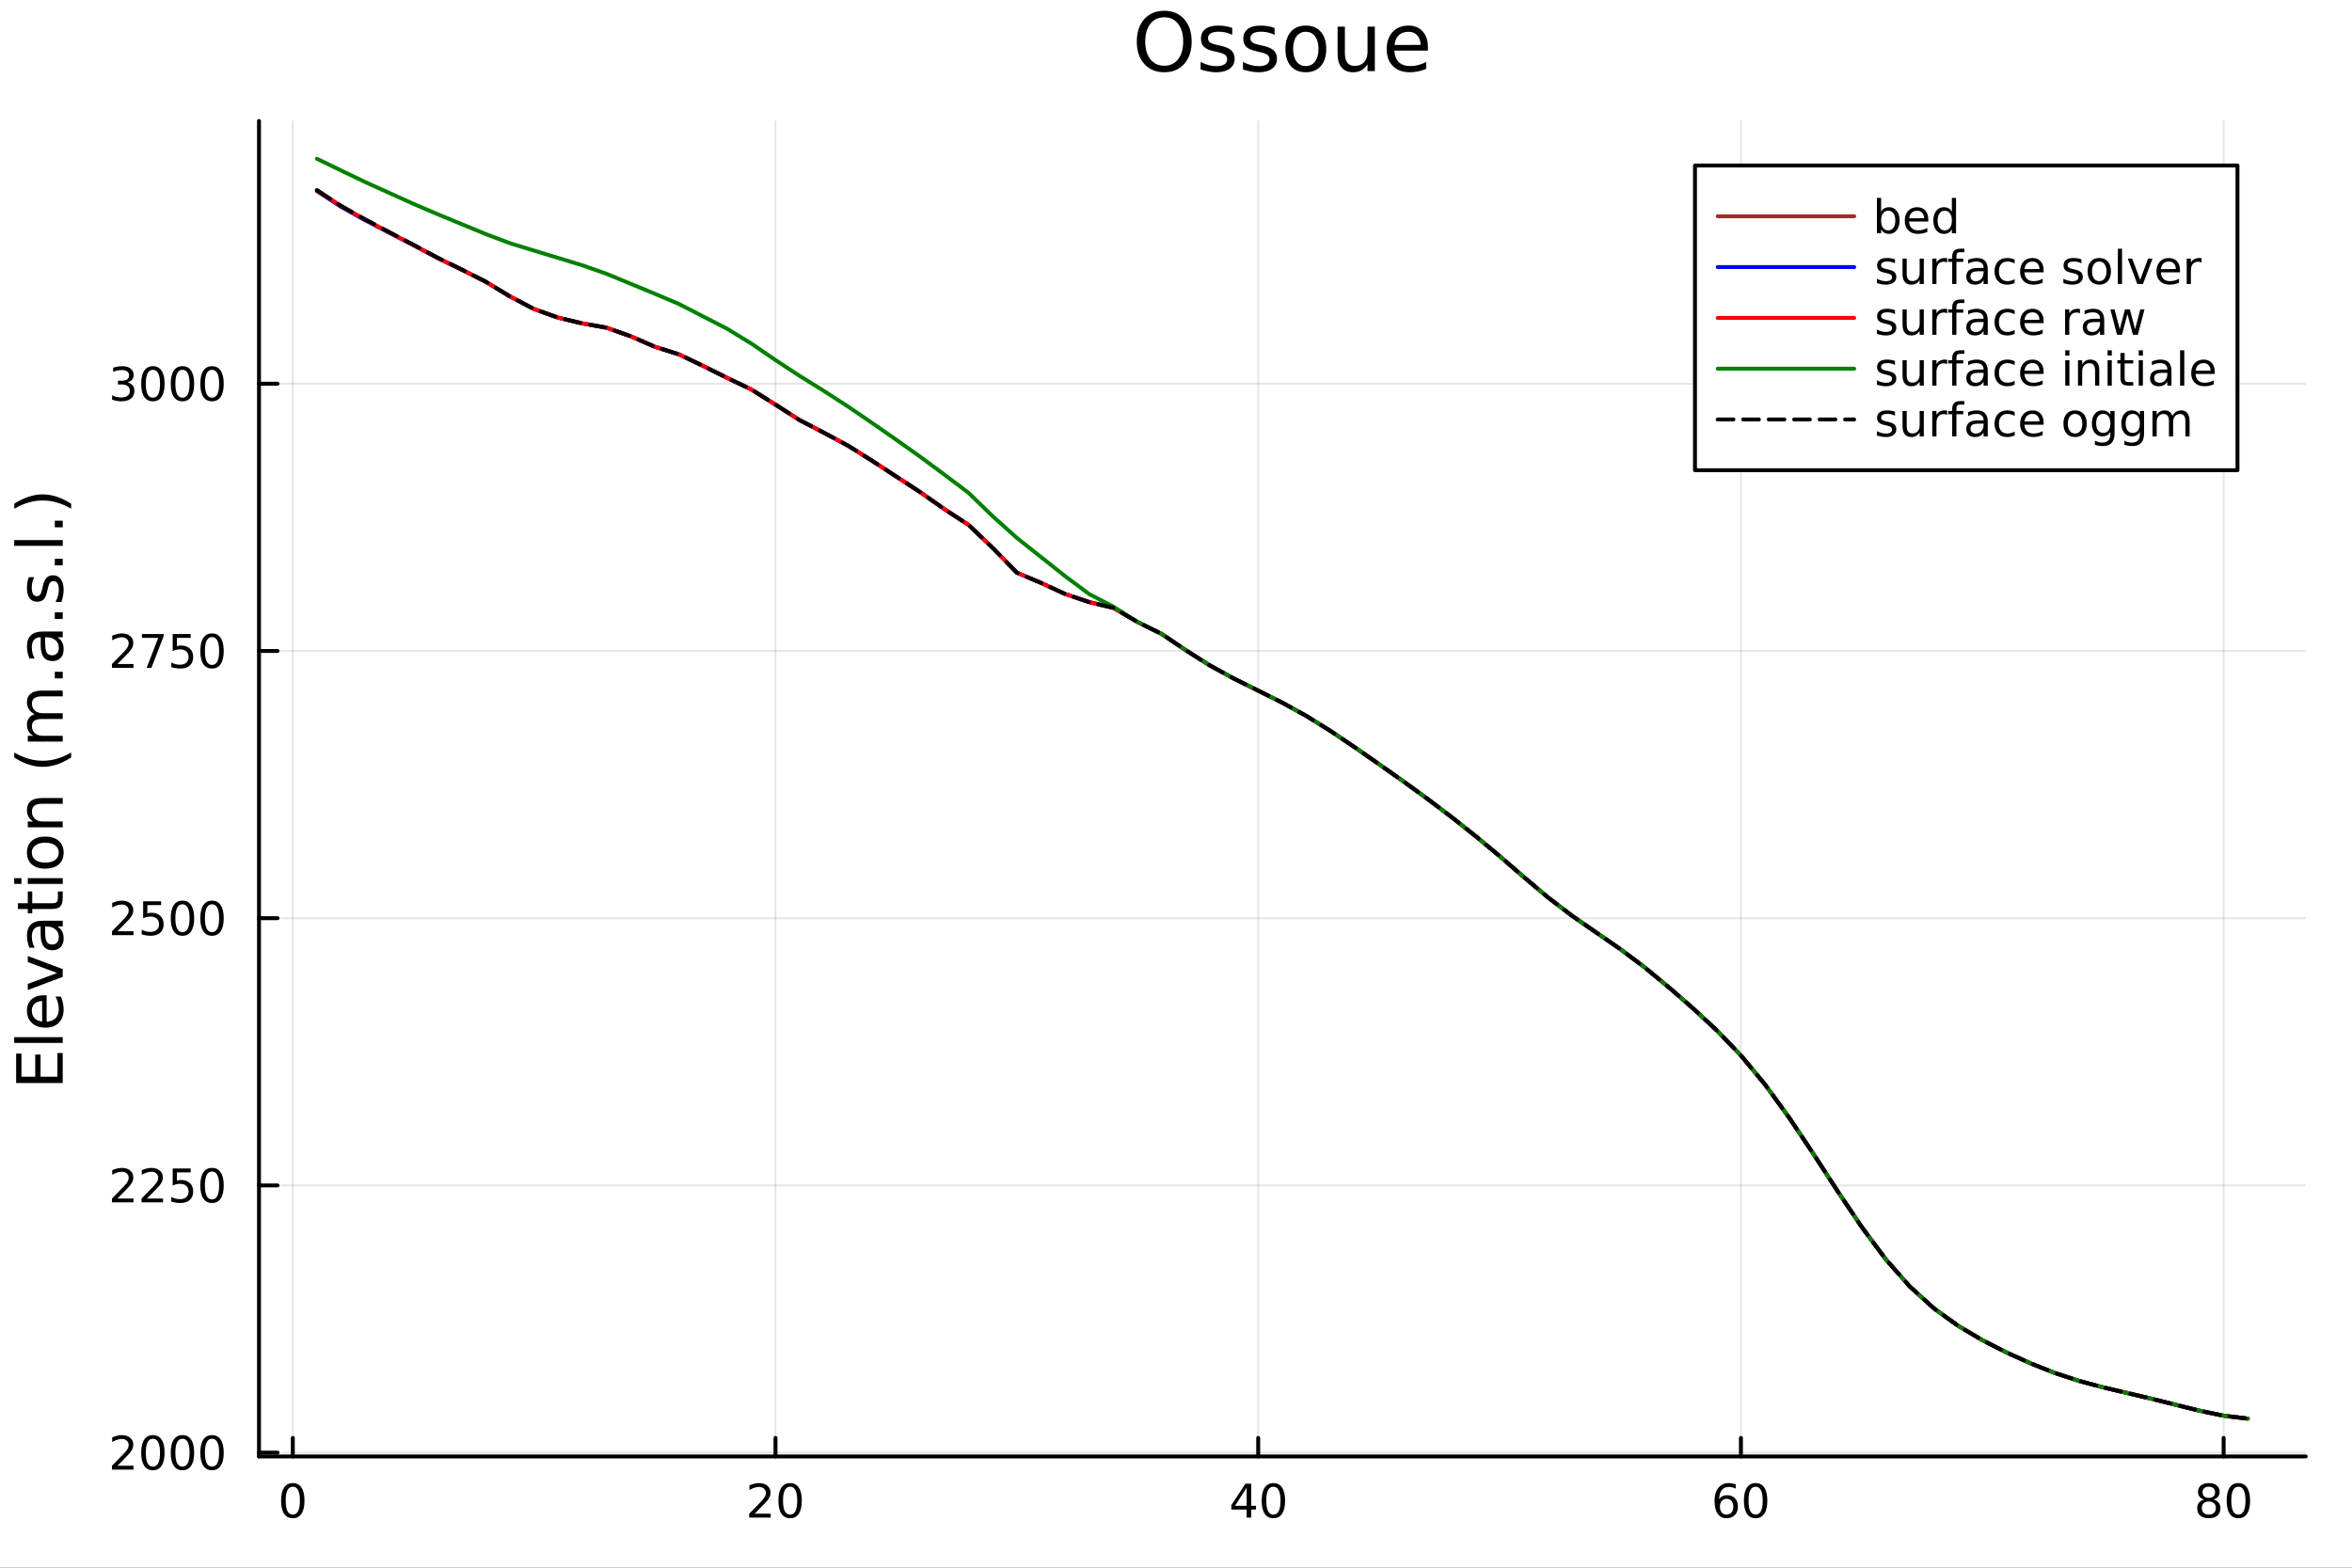 <svg xmlns="http://www.w3.org/2000/svg" xmlns:xlink="http://www.w3.org/1999/xlink" width="600" height="400" viewBox="0 0 2400 1600">
<rect x="0" y="0" width="2400" height="1600" fill="#333333" stroke="none"/>
<defs>
  <clipPath id="clip400">
    <rect x="0" y="0" width="2400" height="1600"></rect>
  </clipPath>
</defs>
<path clip-path="url(#clip400)" d="M0 1600 L2400 1600 L2400 0 L0 0  Z" fill="#ffffff" fill-rule="evenodd" fill-opacity="1"></path>
<defs>
  <clipPath id="clip401">
    <rect x="480" y="0" width="1681" height="1600"></rect>
  </clipPath>
</defs>
<path clip-path="url(#clip400)" d="M264.287 1486.45 L2352.76 1486.45 L2352.76 123.472 L264.287 123.472  Z" fill="#ffffff" fill-rule="evenodd" fill-opacity="1"></path>
<defs>
  <clipPath id="clip402">
    <rect x="264" y="123" width="2089" height="1364"></rect>
  </clipPath>
</defs>
<polyline clip-path="url(#clip402)" style="stroke:#000000; stroke-linecap:round; stroke-linejoin:round; stroke-width:2; stroke-opacity:0.1; fill:none" points="298.767,1486.45 298.767,123.472 "></polyline>
<polyline clip-path="url(#clip402)" style="stroke:#000000; stroke-linecap:round; stroke-linejoin:round; stroke-width:2; stroke-opacity:0.1; fill:none" points="791.33,1486.45 791.33,123.472 "></polyline>
<polyline clip-path="url(#clip402)" style="stroke:#000000; stroke-linecap:round; stroke-linejoin:round; stroke-width:2; stroke-opacity:0.1; fill:none" points="1283.89,1486.45 1283.89,123.472 "></polyline>
<polyline clip-path="url(#clip402)" style="stroke:#000000; stroke-linecap:round; stroke-linejoin:round; stroke-width:2; stroke-opacity:0.1; fill:none" points="1776.46,1486.45 1776.46,123.472 "></polyline>
<polyline clip-path="url(#clip402)" style="stroke:#000000; stroke-linecap:round; stroke-linejoin:round; stroke-width:2; stroke-opacity:0.1; fill:none" points="2269.02,1486.45 2269.02,123.472 "></polyline>
<polyline clip-path="url(#clip400)" style="stroke:#000000; stroke-linecap:round; stroke-linejoin:round; stroke-width:4; stroke-opacity:1; fill:none" points="264.287,1486.45 2352.76,1486.45 "></polyline>
<polyline clip-path="url(#clip400)" style="stroke:#000000; stroke-linecap:round; stroke-linejoin:round; stroke-width:4; stroke-opacity:1; fill:none" points="298.767,1486.45 298.767,1467.55 "></polyline>
<polyline clip-path="url(#clip400)" style="stroke:#000000; stroke-linecap:round; stroke-linejoin:round; stroke-width:4; stroke-opacity:1; fill:none" points="791.33,1486.45 791.33,1467.55 "></polyline>
<polyline clip-path="url(#clip400)" style="stroke:#000000; stroke-linecap:round; stroke-linejoin:round; stroke-width:4; stroke-opacity:1; fill:none" points="1283.89,1486.45 1283.89,1467.55 "></polyline>
<polyline clip-path="url(#clip400)" style="stroke:#000000; stroke-linecap:round; stroke-linejoin:round; stroke-width:4; stroke-opacity:1; fill:none" points="1776.46,1486.45 1776.46,1467.55 "></polyline>
<polyline clip-path="url(#clip400)" style="stroke:#000000; stroke-linecap:round; stroke-linejoin:round; stroke-width:4; stroke-opacity:1; fill:none" points="2269.02,1486.45 2269.02,1467.55 "></polyline>
<path clip-path="url(#clip400)" d="M298.767 1517.37 Q295.156 1517.37 293.327 1520.93 Q291.521 1524.47 291.521 1531.6 Q291.521 1538.71 293.327 1542.27 Q295.156 1545.82 298.767 1545.82 Q302.401 1545.82 304.207 1542.27 Q306.035 1538.71 306.035 1531.6 Q306.035 1524.47 304.207 1520.93 Q302.401 1517.37 298.767 1517.37 M298.767 1513.66 Q304.577 1513.66 307.632 1518.27 Q310.711 1522.85 310.711 1531.6 Q310.711 1540.33 307.632 1544.94 Q304.577 1549.52 298.767 1549.52 Q292.957 1549.52 289.878 1544.94 Q286.822 1540.33 286.822 1531.6 Q286.822 1522.85 289.878 1518.27 Q292.957 1513.66 298.767 1513.66 Z" fill="#000000" fill-rule="nonzero" fill-opacity="1"></path><path clip-path="url(#clip400)" d="M770.103 1544.91 L786.423 1544.91 L786.423 1548.85 L764.478 1548.85 L764.478 1544.91 Q767.14 1542.16 771.724 1537.53 Q776.33 1532.88 777.511 1531.53 Q779.756 1529.01 780.636 1527.27 Q781.538 1525.51 781.538 1523.82 Q781.538 1521.07 779.594 1519.33 Q777.673 1517.6 774.571 1517.6 Q772.372 1517.6 769.918 1518.36 Q767.488 1519.13 764.71 1520.68 L764.71 1515.95 Q767.534 1514.82 769.988 1514.24 Q772.441 1513.66 774.478 1513.66 Q779.849 1513.66 783.043 1516.35 Q786.238 1519.03 786.238 1523.52 Q786.238 1525.65 785.427 1527.57 Q784.64 1529.47 782.534 1532.07 Q781.955 1532.74 778.853 1535.95 Q775.751 1539.15 770.103 1544.91 Z" fill="#000000" fill-rule="nonzero" fill-opacity="1"></path><path clip-path="url(#clip400)" d="M806.237 1517.37 Q802.626 1517.37 800.798 1520.93 Q798.992 1524.47 798.992 1531.6 Q798.992 1538.71 800.798 1542.27 Q802.626 1545.82 806.237 1545.82 Q809.872 1545.82 811.677 1542.27 Q813.506 1538.71 813.506 1531.6 Q813.506 1524.47 811.677 1520.93 Q809.872 1517.37 806.237 1517.37 M806.237 1513.66 Q812.048 1513.66 815.103 1518.27 Q818.182 1522.85 818.182 1531.6 Q818.182 1540.33 815.103 1544.94 Q812.048 1549.52 806.237 1549.52 Q800.427 1549.52 797.349 1544.94 Q794.293 1540.33 794.293 1531.6 Q794.293 1522.85 797.349 1518.27 Q800.427 1513.66 806.237 1513.66 Z" fill="#000000" fill-rule="nonzero" fill-opacity="1"></path><path clip-path="url(#clip400)" d="M1272.06 1518.36 L1260.26 1536.81 L1272.06 1536.81 L1272.06 1518.36 M1270.84 1514.29 L1276.72 1514.29 L1276.72 1536.81 L1281.65 1536.81 L1281.65 1540.7 L1276.72 1540.7 L1276.72 1548.85 L1272.06 1548.85 L1272.06 1540.7 L1256.46 1540.7 L1256.46 1536.19 L1270.84 1514.29 Z" fill="#000000" fill-rule="nonzero" fill-opacity="1"></path><path clip-path="url(#clip400)" d="M1299.38 1517.37 Q1295.77 1517.37 1293.94 1520.93 Q1292.13 1524.47 1292.13 1531.6 Q1292.13 1538.71 1293.94 1542.27 Q1295.77 1545.82 1299.38 1545.82 Q1303.01 1545.82 1304.82 1542.27 Q1306.65 1538.71 1306.65 1531.6 Q1306.65 1524.47 1304.82 1520.93 Q1303.01 1517.37 1299.38 1517.37 M1299.38 1513.66 Q1305.19 1513.66 1308.25 1518.27 Q1311.32 1522.85 1311.32 1531.6 Q1311.32 1540.33 1308.25 1544.94 Q1305.19 1549.52 1299.38 1549.52 Q1293.57 1549.52 1290.49 1544.94 Q1287.44 1540.33 1287.44 1531.6 Q1287.44 1522.85 1290.49 1518.27 Q1293.57 1513.66 1299.38 1513.66 Z" fill="#000000" fill-rule="nonzero" fill-opacity="1"></path><path clip-path="url(#clip400)" d="M1761.86 1529.7 Q1758.71 1529.7 1756.86 1531.86 Q1755.03 1534.01 1755.03 1537.76 Q1755.03 1541.49 1756.86 1543.66 Q1758.71 1545.82 1761.86 1545.82 Q1765.01 1545.82 1766.84 1543.66 Q1768.69 1541.49 1768.69 1537.76 Q1768.69 1534.01 1766.84 1531.86 Q1765.01 1529.7 1761.86 1529.7 M1771.14 1515.05 L1771.14 1519.31 Q1769.39 1518.48 1767.58 1518.04 Q1765.8 1517.6 1764.04 1517.6 Q1759.41 1517.6 1756.95 1520.72 Q1754.52 1523.85 1754.18 1530.17 Q1755.54 1528.15 1757.6 1527.09 Q1759.66 1526 1762.14 1526 Q1767.35 1526 1770.36 1529.17 Q1773.39 1532.32 1773.39 1537.76 Q1773.39 1543.08 1770.24 1546.3 Q1767.09 1549.52 1761.86 1549.52 Q1755.87 1549.52 1752.7 1544.94 Q1749.52 1540.33 1749.52 1531.6 Q1749.52 1523.41 1753.41 1518.55 Q1757.3 1513.66 1763.85 1513.66 Q1765.61 1513.66 1767.39 1514.01 Q1769.2 1514.36 1771.14 1515.05 Z" fill="#000000" fill-rule="nonzero" fill-opacity="1"></path><path clip-path="url(#clip400)" d="M1791.45 1517.37 Q1787.83 1517.37 1786.01 1520.93 Q1784.2 1524.47 1784.2 1531.6 Q1784.2 1538.71 1786.01 1542.27 Q1787.83 1545.82 1791.45 1545.82 Q1795.08 1545.82 1796.88 1542.27 Q1798.71 1538.71 1798.71 1531.6 Q1798.71 1524.47 1796.88 1520.93 Q1795.08 1517.37 1791.45 1517.37 M1791.45 1513.66 Q1797.26 1513.66 1800.31 1518.27 Q1803.39 1522.85 1803.39 1531.6 Q1803.39 1540.33 1800.31 1544.94 Q1797.26 1549.52 1791.45 1549.52 Q1785.63 1549.52 1782.56 1544.94 Q1779.5 1540.33 1779.5 1531.6 Q1779.5 1522.85 1782.56 1518.27 Q1785.63 1513.66 1791.45 1513.66 Z" fill="#000000" fill-rule="nonzero" fill-opacity="1"></path><path clip-path="url(#clip400)" d="M2253.89 1532.44 Q2250.56 1532.44 2248.64 1534.22 Q2246.74 1536 2246.74 1539.13 Q2246.74 1542.25 2248.64 1544.03 Q2250.56 1545.82 2253.89 1545.82 Q2257.23 1545.82 2259.15 1544.03 Q2261.07 1542.23 2261.07 1539.13 Q2261.07 1536 2259.15 1534.22 Q2257.25 1532.44 2253.89 1532.44 M2249.22 1530.45 Q2246.21 1529.7 2244.52 1527.64 Q2242.85 1525.58 2242.85 1522.62 Q2242.85 1518.48 2245.79 1516.07 Q2248.75 1513.66 2253.89 1513.66 Q2259.05 1513.66 2261.99 1516.07 Q2264.93 1518.48 2264.93 1522.62 Q2264.93 1525.58 2263.24 1527.64 Q2261.58 1529.7 2258.59 1530.45 Q2261.97 1531.23 2263.85 1533.52 Q2265.74 1535.82 2265.74 1539.13 Q2265.74 1544.15 2262.67 1546.83 Q2259.61 1549.52 2253.89 1549.52 Q2248.18 1549.52 2245.1 1546.83 Q2242.04 1544.15 2242.04 1539.13 Q2242.04 1535.82 2243.94 1533.52 Q2245.84 1531.23 2249.22 1530.45 M2247.5 1523.06 Q2247.5 1525.75 2249.17 1527.25 Q2250.86 1528.76 2253.89 1528.76 Q2256.9 1528.76 2258.59 1527.25 Q2260.3 1525.75 2260.3 1523.06 Q2260.3 1520.38 2258.59 1518.87 Q2256.9 1517.37 2253.89 1517.37 Q2250.86 1517.37 2249.17 1518.87 Q2247.5 1520.38 2247.5 1523.06 Z" fill="#000000" fill-rule="nonzero" fill-opacity="1"></path><path clip-path="url(#clip400)" d="M2284.05 1517.37 Q2280.44 1517.37 2278.61 1520.93 Q2276.81 1524.47 2276.81 1531.6 Q2276.81 1538.71 2278.61 1542.27 Q2280.44 1545.82 2284.05 1545.82 Q2287.69 1545.82 2289.49 1542.27 Q2291.32 1538.71 2291.32 1531.6 Q2291.32 1524.47 2289.49 1520.93 Q2287.69 1517.37 2284.05 1517.37 M2284.05 1513.66 Q2289.86 1513.66 2292.92 1518.27 Q2296 1522.85 2296 1531.6 Q2296 1540.33 2292.92 1544.94 Q2289.86 1549.52 2284.05 1549.52 Q2278.24 1549.52 2275.17 1544.94 Q2272.11 1540.33 2272.11 1531.6 Q2272.11 1522.85 2275.17 1518.27 Q2278.24 1513.66 2284.05 1513.66 Z" fill="#000000" fill-rule="nonzero" fill-opacity="1"></path><polyline clip-path="url(#clip402)" style="stroke:#000000; stroke-linecap:round; stroke-linejoin:round; stroke-width:2; stroke-opacity:0.1; fill:none" points="264.287,1482.6 2352.76,1482.6 "></polyline>
<polyline clip-path="url(#clip402)" style="stroke:#000000; stroke-linecap:round; stroke-linejoin:round; stroke-width:2; stroke-opacity:0.1; fill:none" points="264.287,1209.86 2352.76,1209.86 "></polyline>
<polyline clip-path="url(#clip402)" style="stroke:#000000; stroke-linecap:round; stroke-linejoin:round; stroke-width:2; stroke-opacity:0.1; fill:none" points="264.287,937.12 2352.76,937.12 "></polyline>
<polyline clip-path="url(#clip402)" style="stroke:#000000; stroke-linecap:round; stroke-linejoin:round; stroke-width:2; stroke-opacity:0.1; fill:none" points="264.287,664.378 2352.76,664.378 "></polyline>
<polyline clip-path="url(#clip402)" style="stroke:#000000; stroke-linecap:round; stroke-linejoin:round; stroke-width:2; stroke-opacity:0.1; fill:none" points="264.287,391.635 2352.76,391.635 "></polyline>
<polyline clip-path="url(#clip400)" style="stroke:#000000; stroke-linecap:round; stroke-linejoin:round; stroke-width:4; stroke-opacity:1; fill:none" points="264.287,1486.45 264.287,123.472 "></polyline>
<polyline clip-path="url(#clip400)" style="stroke:#000000; stroke-linecap:round; stroke-linejoin:round; stroke-width:4; stroke-opacity:1; fill:none" points="264.287,1482.6 283.185,1482.6 "></polyline>
<polyline clip-path="url(#clip400)" style="stroke:#000000; stroke-linecap:round; stroke-linejoin:round; stroke-width:4; stroke-opacity:1; fill:none" points="264.287,1209.86 283.185,1209.86 "></polyline>
<polyline clip-path="url(#clip400)" style="stroke:#000000; stroke-linecap:round; stroke-linejoin:round; stroke-width:4; stroke-opacity:1; fill:none" points="264.287,937.12 283.185,937.12 "></polyline>
<polyline clip-path="url(#clip400)" style="stroke:#000000; stroke-linecap:round; stroke-linejoin:round; stroke-width:4; stroke-opacity:1; fill:none" points="264.287,664.378 283.185,664.378 "></polyline>
<polyline clip-path="url(#clip400)" style="stroke:#000000; stroke-linecap:round; stroke-linejoin:round; stroke-width:4; stroke-opacity:1; fill:none" points="264.287,391.635 283.185,391.635 "></polyline>
<path clip-path="url(#clip400)" d="M119.885 1495.95 L136.204 1495.95 L136.204 1499.88 L114.26 1499.88 L114.26 1495.95 Q116.922 1493.19 121.505 1488.57 Q126.112 1483.91 127.292 1482.57 Q129.538 1480.05 130.417 1478.31 Q131.32 1476.55 131.32 1474.86 Q131.32 1472.11 129.376 1470.37 Q127.455 1468.63 124.353 1468.63 Q122.154 1468.63 119.7 1469.4 Q117.269 1470.16 114.492 1471.71 L114.492 1466.99 Q117.316 1465.86 119.769 1465.28 Q122.223 1464.7 124.26 1464.7 Q129.63 1464.7 132.825 1467.38 Q136.019 1470.07 136.019 1474.56 Q136.019 1476.69 135.209 1478.61 Q134.422 1480.51 132.316 1483.1 Q131.737 1483.77 128.635 1486.99 Q125.533 1490.19 119.885 1495.95 Z" fill="#000000" fill-rule="nonzero" fill-opacity="1"></path><path clip-path="url(#clip400)" d="M156.019 1468.4 Q152.408 1468.4 150.579 1471.97 Q148.774 1475.51 148.774 1482.64 Q148.774 1489.75 150.579 1493.31 Q152.408 1496.85 156.019 1496.85 Q159.653 1496.85 161.459 1493.31 Q163.288 1489.75 163.288 1482.64 Q163.288 1475.51 161.459 1471.97 Q159.653 1468.4 156.019 1468.4 M156.019 1464.7 Q161.829 1464.7 164.885 1469.31 Q167.964 1473.89 167.964 1482.64 Q167.964 1491.37 164.885 1495.97 Q161.829 1500.56 156.019 1500.56 Q150.209 1500.56 147.13 1495.97 Q144.075 1491.37 144.075 1482.64 Q144.075 1473.89 147.13 1469.31 Q150.209 1464.7 156.019 1464.7 Z" fill="#000000" fill-rule="nonzero" fill-opacity="1"></path><path clip-path="url(#clip400)" d="M186.181 1468.4 Q182.57 1468.4 180.741 1471.97 Q178.936 1475.51 178.936 1482.64 Q178.936 1489.75 180.741 1493.31 Q182.57 1496.85 186.181 1496.85 Q189.815 1496.85 191.621 1493.31 Q193.45 1489.75 193.45 1482.64 Q193.45 1475.51 191.621 1471.97 Q189.815 1468.4 186.181 1468.4 M186.181 1464.7 Q191.991 1464.7 195.047 1469.31 Q198.125 1473.89 198.125 1482.64 Q198.125 1491.37 195.047 1495.97 Q191.991 1500.56 186.181 1500.56 Q180.371 1500.56 177.292 1495.97 Q174.237 1491.37 174.237 1482.64 Q174.237 1473.89 177.292 1469.31 Q180.371 1464.7 186.181 1464.7 Z" fill="#000000" fill-rule="nonzero" fill-opacity="1"></path><path clip-path="url(#clip400)" d="M216.343 1468.4 Q212.732 1468.4 210.903 1471.97 Q209.098 1475.51 209.098 1482.64 Q209.098 1489.75 210.903 1493.31 Q212.732 1496.85 216.343 1496.85 Q219.977 1496.85 221.783 1493.31 Q223.611 1489.75 223.611 1482.64 Q223.611 1475.51 221.783 1471.97 Q219.977 1468.4 216.343 1468.4 M216.343 1464.7 Q222.153 1464.7 225.209 1469.31 Q228.287 1473.89 228.287 1482.64 Q228.287 1491.37 225.209 1495.97 Q222.153 1500.56 216.343 1500.56 Q210.533 1500.56 207.454 1495.97 Q204.399 1491.37 204.399 1482.64 Q204.399 1473.89 207.454 1469.31 Q210.533 1464.7 216.343 1464.7 Z" fill="#000000" fill-rule="nonzero" fill-opacity="1"></path><path clip-path="url(#clip400)" d="M119.885 1223.21 L136.204 1223.21 L136.204 1227.14 L114.26 1227.14 L114.26 1223.21 Q116.922 1220.45 121.505 1215.82 Q126.112 1211.17 127.292 1209.83 Q129.538 1207.3 130.417 1205.57 Q131.32 1203.81 131.32 1202.12 Q131.32 1199.36 129.376 1197.63 Q127.455 1195.89 124.353 1195.89 Q122.154 1195.89 119.7 1196.66 Q117.269 1197.42 114.492 1198.97 L114.492 1194.25 Q117.316 1193.11 119.769 1192.54 Q122.223 1191.96 124.26 1191.96 Q129.63 1191.96 132.825 1194.64 Q136.019 1197.33 136.019 1201.82 Q136.019 1203.95 135.209 1205.87 Q134.422 1207.77 132.316 1210.36 Q131.737 1211.03 128.635 1214.25 Q125.533 1217.44 119.885 1223.21 Z" fill="#000000" fill-rule="nonzero" fill-opacity="1"></path><path clip-path="url(#clip400)" d="M150.047 1223.21 L166.366 1223.21 L166.366 1227.14 L144.422 1227.14 L144.422 1223.21 Q147.084 1220.45 151.667 1215.82 Q156.274 1211.17 157.454 1209.83 Q159.7 1207.3 160.579 1205.57 Q161.482 1203.81 161.482 1202.12 Q161.482 1199.36 159.538 1197.63 Q157.616 1195.89 154.515 1195.89 Q152.316 1195.89 149.862 1196.66 Q147.431 1197.42 144.654 1198.97 L144.654 1194.25 Q147.478 1193.11 149.931 1192.54 Q152.385 1191.96 154.422 1191.96 Q159.792 1191.96 162.987 1194.64 Q166.181 1197.33 166.181 1201.82 Q166.181 1203.95 165.371 1205.87 Q164.584 1207.77 162.477 1210.36 Q161.899 1211.03 158.797 1214.25 Q155.695 1217.44 150.047 1223.21 Z" fill="#000000" fill-rule="nonzero" fill-opacity="1"></path><path clip-path="url(#clip400)" d="M176.227 1192.58 L194.584 1192.58 L194.584 1196.52 L180.51 1196.52 L180.51 1204.99 Q181.528 1204.64 182.547 1204.48 Q183.565 1204.3 184.584 1204.3 Q190.371 1204.3 193.75 1207.47 Q197.13 1210.64 197.13 1216.05 Q197.13 1221.63 193.658 1224.73 Q190.186 1227.81 183.866 1227.81 Q181.69 1227.81 179.422 1227.44 Q177.176 1227.07 174.769 1226.33 L174.769 1221.63 Q176.852 1222.77 179.075 1223.32 Q181.297 1223.88 183.774 1223.88 Q187.778 1223.88 190.116 1221.77 Q192.454 1219.67 192.454 1216.05 Q192.454 1212.44 190.116 1210.34 Q187.778 1208.23 183.774 1208.23 Q181.899 1208.23 180.024 1208.65 Q178.172 1209.06 176.227 1209.94 L176.227 1192.58 Z" fill="#000000" fill-rule="nonzero" fill-opacity="1"></path><path clip-path="url(#clip400)" d="M216.343 1195.66 Q212.732 1195.66 210.903 1199.23 Q209.098 1202.77 209.098 1209.9 Q209.098 1217 210.903 1220.57 Q212.732 1224.11 216.343 1224.11 Q219.977 1224.11 221.783 1220.57 Q223.611 1217 223.611 1209.9 Q223.611 1202.77 221.783 1199.23 Q219.977 1195.66 216.343 1195.66 M216.343 1191.96 Q222.153 1191.96 225.209 1196.56 Q228.287 1201.15 228.287 1209.9 Q228.287 1218.62 225.209 1223.23 Q222.153 1227.81 216.343 1227.81 Q210.533 1227.81 207.454 1223.23 Q204.399 1218.62 204.399 1209.9 Q204.399 1201.15 207.454 1196.56 Q210.533 1191.96 216.343 1191.96 Z" fill="#000000" fill-rule="nonzero" fill-opacity="1"></path><path clip-path="url(#clip400)" d="M119.885 950.465 L136.204 950.465 L136.204 954.4 L114.26 954.4 L114.26 950.465 Q116.922 947.71 121.505 943.08 Q126.112 938.428 127.292 937.085 Q129.538 934.562 130.417 932.826 Q131.32 931.067 131.32 929.377 Q131.32 926.622 129.376 924.886 Q127.455 923.15 124.353 923.15 Q122.154 923.15 119.7 923.914 Q117.269 924.678 114.492 926.229 L114.492 921.506 Q117.316 920.372 119.769 919.794 Q122.223 919.215 124.26 919.215 Q129.63 919.215 132.825 921.9 Q136.019 924.585 136.019 929.076 Q136.019 931.205 135.209 933.127 Q134.422 935.025 132.316 937.617 Q131.737 938.289 128.635 941.506 Q125.533 944.701 119.885 950.465 Z" fill="#000000" fill-rule="nonzero" fill-opacity="1"></path><path clip-path="url(#clip400)" d="M146.066 919.84 L164.422 919.84 L164.422 923.775 L150.348 923.775 L150.348 932.247 Q151.366 931.9 152.385 931.738 Q153.403 931.553 154.422 931.553 Q160.209 931.553 163.589 934.724 Q166.968 937.895 166.968 943.312 Q166.968 948.891 163.496 951.992 Q160.024 955.071 153.704 955.071 Q151.528 955.071 149.26 954.701 Q147.015 954.33 144.607 953.59 L144.607 948.891 Q146.691 950.025 148.913 950.58 Q151.135 951.136 153.612 951.136 Q157.616 951.136 159.954 949.029 Q162.292 946.923 162.292 943.312 Q162.292 939.701 159.954 937.594 Q157.616 935.488 153.612 935.488 Q151.737 935.488 149.862 935.905 Q148.01 936.321 146.066 937.201 L146.066 919.84 Z" fill="#000000" fill-rule="nonzero" fill-opacity="1"></path><path clip-path="url(#clip400)" d="M186.181 922.918 Q182.57 922.918 180.741 926.483 Q178.936 930.025 178.936 937.155 Q178.936 944.261 180.741 947.826 Q182.57 951.367 186.181 951.367 Q189.815 951.367 191.621 947.826 Q193.45 944.261 193.45 937.155 Q193.45 930.025 191.621 926.483 Q189.815 922.918 186.181 922.918 M186.181 919.215 Q191.991 919.215 195.047 923.821 Q198.125 928.405 198.125 937.155 Q198.125 945.881 195.047 950.488 Q191.991 955.071 186.181 955.071 Q180.371 955.071 177.292 950.488 Q174.237 945.881 174.237 937.155 Q174.237 928.405 177.292 923.821 Q180.371 919.215 186.181 919.215 Z" fill="#000000" fill-rule="nonzero" fill-opacity="1"></path><path clip-path="url(#clip400)" d="M216.343 922.918 Q212.732 922.918 210.903 926.483 Q209.098 930.025 209.098 937.155 Q209.098 944.261 210.903 947.826 Q212.732 951.367 216.343 951.367 Q219.977 951.367 221.783 947.826 Q223.611 944.261 223.611 937.155 Q223.611 930.025 221.783 926.483 Q219.977 922.918 216.343 922.918 M216.343 919.215 Q222.153 919.215 225.209 923.821 Q228.287 928.405 228.287 937.155 Q228.287 945.881 225.209 950.488 Q222.153 955.071 216.343 955.071 Q210.533 955.071 207.454 950.488 Q204.399 945.881 204.399 937.155 Q204.399 928.405 207.454 923.821 Q210.533 919.215 216.343 919.215 Z" fill="#000000" fill-rule="nonzero" fill-opacity="1"></path><path clip-path="url(#clip400)" d="M119.885 677.722 L136.204 677.722 L136.204 681.658 L114.26 681.658 L114.26 677.722 Q116.922 674.968 121.505 670.338 Q126.112 665.685 127.292 664.343 Q129.538 661.82 130.417 660.084 Q131.32 658.324 131.32 656.635 Q131.32 653.88 129.376 652.144 Q127.455 650.408 124.353 650.408 Q122.154 650.408 119.7 651.172 Q117.269 651.935 114.492 653.486 L114.492 648.764 Q117.316 647.63 119.769 647.051 Q122.223 646.473 124.26 646.473 Q129.63 646.473 132.825 649.158 Q136.019 651.843 136.019 656.334 Q136.019 658.463 135.209 660.384 Q134.422 662.283 132.316 664.875 Q131.737 665.546 128.635 668.764 Q125.533 671.959 119.885 677.722 Z" fill="#000000" fill-rule="nonzero" fill-opacity="1"></path><path clip-path="url(#clip400)" d="M144.839 647.098 L167.061 647.098 L167.061 649.088 L154.515 681.658 L149.63 681.658 L161.436 651.033 L144.839 651.033 L144.839 647.098 Z" fill="#000000" fill-rule="nonzero" fill-opacity="1"></path><path clip-path="url(#clip400)" d="M176.227 647.098 L194.584 647.098 L194.584 651.033 L180.51 651.033 L180.51 659.505 Q181.528 659.158 182.547 658.996 Q183.565 658.81 184.584 658.81 Q190.371 658.81 193.75 661.982 Q197.13 665.153 197.13 670.57 Q197.13 676.148 193.658 679.25 Q190.186 682.329 183.866 682.329 Q181.69 682.329 179.422 681.958 Q177.176 681.588 174.769 680.847 L174.769 676.148 Q176.852 677.283 179.075 677.838 Q181.297 678.394 183.774 678.394 Q187.778 678.394 190.116 676.287 Q192.454 674.181 192.454 670.57 Q192.454 666.959 190.116 664.852 Q187.778 662.746 183.774 662.746 Q181.899 662.746 180.024 663.162 Q178.172 663.579 176.227 664.459 L176.227 647.098 Z" fill="#000000" fill-rule="nonzero" fill-opacity="1"></path><path clip-path="url(#clip400)" d="M216.343 650.176 Q212.732 650.176 210.903 653.741 Q209.098 657.283 209.098 664.412 Q209.098 671.519 210.903 675.083 Q212.732 678.625 216.343 678.625 Q219.977 678.625 221.783 675.083 Q223.611 671.519 223.611 664.412 Q223.611 657.283 221.783 653.741 Q219.977 650.176 216.343 650.176 M216.343 646.473 Q222.153 646.473 225.209 651.079 Q228.287 655.662 228.287 664.412 Q228.287 673.139 225.209 677.746 Q222.153 682.329 216.343 682.329 Q210.533 682.329 207.454 677.746 Q204.399 673.139 204.399 664.412 Q204.399 655.662 207.454 651.079 Q210.533 646.473 216.343 646.473 Z" fill="#000000" fill-rule="nonzero" fill-opacity="1"></path><path clip-path="url(#clip400)" d="M130.024 390.281 Q133.38 390.999 135.255 393.267 Q137.154 395.536 137.154 398.869 Q137.154 403.985 133.635 406.786 Q130.117 409.587 123.635 409.587 Q121.459 409.587 119.144 409.147 Q116.853 408.73 114.399 407.874 L114.399 403.36 Q116.343 404.494 118.658 405.073 Q120.973 405.651 123.496 405.651 Q127.894 405.651 130.186 403.915 Q132.501 402.179 132.501 398.869 Q132.501 395.813 130.348 394.1 Q128.218 392.364 124.399 392.364 L120.371 392.364 L120.371 388.522 L124.584 388.522 Q128.033 388.522 129.862 387.156 Q131.691 385.767 131.691 383.175 Q131.691 380.513 129.792 379.101 Q127.917 377.665 124.399 377.665 Q122.478 377.665 120.279 378.082 Q118.08 378.499 115.441 379.378 L115.441 375.212 Q118.103 374.471 120.418 374.101 Q122.755 373.73 124.816 373.73 Q130.14 373.73 133.242 376.161 Q136.343 378.568 136.343 382.689 Q136.343 385.559 134.7 387.55 Q133.056 389.517 130.024 390.281 Z" fill="#000000" fill-rule="nonzero" fill-opacity="1"></path><path clip-path="url(#clip400)" d="M156.019 377.434 Q152.408 377.434 150.579 380.999 Q148.774 384.54 148.774 391.67 Q148.774 398.776 150.579 402.341 Q152.408 405.883 156.019 405.883 Q159.653 405.883 161.459 402.341 Q163.288 398.776 163.288 391.67 Q163.288 384.54 161.459 380.999 Q159.653 377.434 156.019 377.434 M156.019 373.73 Q161.829 373.73 164.885 378.337 Q167.964 382.92 167.964 391.67 Q167.964 400.397 164.885 405.003 Q161.829 409.587 156.019 409.587 Q150.209 409.587 147.13 405.003 Q144.075 400.397 144.075 391.67 Q144.075 382.92 147.13 378.337 Q150.209 373.73 156.019 373.73 Z" fill="#000000" fill-rule="nonzero" fill-opacity="1"></path><path clip-path="url(#clip400)" d="M186.181 377.434 Q182.57 377.434 180.741 380.999 Q178.936 384.54 178.936 391.67 Q178.936 398.776 180.741 402.341 Q182.57 405.883 186.181 405.883 Q189.815 405.883 191.621 402.341 Q193.45 398.776 193.45 391.67 Q193.45 384.54 191.621 380.999 Q189.815 377.434 186.181 377.434 M186.181 373.73 Q191.991 373.73 195.047 378.337 Q198.125 382.92 198.125 391.67 Q198.125 400.397 195.047 405.003 Q191.991 409.587 186.181 409.587 Q180.371 409.587 177.292 405.003 Q174.237 400.397 174.237 391.67 Q174.237 382.92 177.292 378.337 Q180.371 373.73 186.181 373.73 Z" fill="#000000" fill-rule="nonzero" fill-opacity="1"></path><path clip-path="url(#clip400)" d="M216.343 377.434 Q212.732 377.434 210.903 380.999 Q209.098 384.54 209.098 391.67 Q209.098 398.776 210.903 402.341 Q212.732 405.883 216.343 405.883 Q219.977 405.883 221.783 402.341 Q223.611 398.776 223.611 391.67 Q223.611 384.54 221.783 380.999 Q219.977 377.434 216.343 377.434 M216.343 373.73 Q222.153 373.73 225.209 378.337 Q228.287 382.92 228.287 391.67 Q228.287 400.397 225.209 405.003 Q222.153 409.587 216.343 409.587 Q210.533 409.587 207.454 405.003 Q204.399 400.397 204.399 391.67 Q204.399 382.92 207.454 378.337 Q210.533 373.73 216.343 373.73 Z" fill="#000000" fill-rule="nonzero" fill-opacity="1"></path><path clip-path="url(#clip400)" d="M16.484 1105.34 L16.484 1075.3 L21.895 1075.3 L21.895 1098.91 L35.963 1098.91 L35.963 1076.28 L41.374 1076.28 L41.374 1098.91 L58.593 1098.91 L58.593 1074.72 L64.004 1074.72 L64.004 1105.34 L16.484 1105.34 Z" fill="#000000" fill-rule="nonzero" fill-opacity="1"></path><path clip-path="url(#clip400)" d="M14.479 1064.41 L14.479 1058.55 L64.004 1058.55 L64.004 1064.41 L14.479 1064.41 Z" fill="#000000" fill-rule="nonzero" fill-opacity="1"></path><path clip-path="url(#clip400)" d="M44.716 1015.81 L47.581 1015.81 L47.581 1042.74 Q53.628 1042.35 56.811 1039.11 Q59.962 1035.83 59.962 1030 Q59.962 1026.63 59.134 1023.48 Q58.307 1020.3 56.652 1017.18 L62.19 1017.18 Q63.527 1020.33 64.227 1023.64 Q64.927 1026.95 64.927 1030.35 Q64.927 1038.88 59.962 1043.88 Q54.997 1048.85 46.53 1048.85 Q37.777 1048.85 32.653 1044.14 Q27.497 1039.39 27.497 1031.37 Q27.497 1024.18 32.144 1020.01 Q36.759 1015.81 44.716 1015.81 M42.997 1021.66 Q38.191 1021.73 35.327 1024.37 Q32.462 1026.98 32.462 1031.31 Q32.462 1036.21 35.231 1039.17 Q38 1042.1 43.029 1042.54 L42.997 1021.66 Z" fill="#000000" fill-rule="nonzero" fill-opacity="1"></path><path clip-path="url(#clip400)" d="M28.356 1010.4 L28.356 1004.19 L58.275 993.051 L28.356 981.911 L28.356 975.704 L64.004 989.072 L64.004 997.029 L28.356 1010.4 Z" fill="#000000" fill-rule="nonzero" fill-opacity="1"></path><path clip-path="url(#clip400)" d="M46.085 951.419 Q46.085 958.517 47.708 961.254 Q49.331 963.991 53.246 963.991 Q56.365 963.991 58.211 961.954 Q60.026 959.885 60.026 956.352 Q60.026 951.483 56.588 948.554 Q53.119 945.594 47.39 945.594 L46.085 945.594 L46.085 951.419 M43.666 939.738 L64.004 939.738 L64.004 945.594 L58.593 945.594 Q61.84 947.6 63.399 950.591 Q64.927 953.583 64.927 957.912 Q64.927 963.387 61.872 966.633 Q58.784 969.848 53.628 969.848 Q47.612 969.848 44.557 965.837 Q41.501 961.795 41.501 953.806 L41.501 945.594 L40.928 945.594 Q36.886 945.594 34.69 948.268 Q32.462 950.91 32.462 955.716 Q32.462 958.771 33.194 961.668 Q33.926 964.564 35.39 967.238 L29.98 967.238 Q28.738 964.023 28.133 960.999 Q27.497 957.976 27.497 955.111 Q27.497 947.377 31.507 943.557 Q35.518 939.738 43.666 939.738 Z" fill="#000000" fill-rule="nonzero" fill-opacity="1"></path><path clip-path="url(#clip400)" d="M18.235 921.882 L28.356 921.882 L28.356 909.819 L32.908 909.819 L32.908 921.882 L52.259 921.882 Q56.62 921.882 57.861 920.704 Q59.103 919.495 59.103 915.835 L59.103 909.819 L64.004 909.819 L64.004 915.835 Q64.004 922.614 61.49 925.192 Q58.943 927.77 52.259 927.77 L32.908 927.77 L32.908 932.067 L28.356 932.067 L28.356 927.77 L18.235 927.77 L18.235 921.882 Z" fill="#000000" fill-rule="nonzero" fill-opacity="1"></path><path clip-path="url(#clip400)" d="M28.356 902.117 L28.356 896.26 L64.004 896.26 L64.004 902.117 L28.356 902.117 M14.479 902.117 L14.479 896.26 L21.895 896.26 L21.895 902.117 L14.479 902.117 Z" fill="#000000" fill-rule="nonzero" fill-opacity="1"></path><path clip-path="url(#clip400)" d="M32.462 870.193 Q32.462 874.903 36.154 877.64 Q39.815 880.378 46.212 880.378 Q52.609 880.378 56.302 877.672 Q59.962 874.935 59.962 870.193 Q59.962 865.514 56.27 862.777 Q52.578 860.039 46.212 860.039 Q39.878 860.039 36.186 862.777 Q32.462 865.514 32.462 870.193 M27.497 870.193 Q27.497 862.554 32.462 858.193 Q37.427 853.833 46.212 853.833 Q54.965 853.833 59.962 858.193 Q64.927 862.554 64.927 870.193 Q64.927 877.863 59.962 882.224 Q54.965 886.552 46.212 886.552 Q37.427 886.552 32.462 882.224 Q27.497 877.863 27.497 870.193 Z" fill="#000000" fill-rule="nonzero" fill-opacity="1"></path><path clip-path="url(#clip400)" d="M42.488 814.493 L64.004 814.493 L64.004 820.349 L42.679 820.349 Q37.618 820.349 35.104 822.322 Q32.589 824.296 32.589 828.243 Q32.589 832.985 35.613 835.722 Q38.637 838.46 43.857 838.46 L64.004 838.46 L64.004 844.348 L28.356 844.348 L28.356 838.46 L33.894 838.46 Q30.68 836.359 29.088 833.526 Q27.497 830.662 27.497 826.938 Q27.497 820.795 31.316 817.644 Q35.104 814.493 42.488 814.493 Z" fill="#000000" fill-rule="nonzero" fill-opacity="1"></path><path clip-path="url(#clip400)" d="M14.543 768.023 Q21.863 772.288 29.025 774.357 Q36.186 776.426 43.538 776.426 Q50.891 776.426 58.116 774.357 Q65.309 772.256 72.598 768.023 L72.598 773.116 Q65.118 777.89 57.893 780.277 Q50.668 782.632 43.538 782.632 Q36.441 782.632 29.247 780.277 Q22.054 777.922 14.543 773.116 L14.543 768.023 Z" fill="#000000" fill-rule="nonzero" fill-opacity="1"></path><path clip-path="url(#clip400)" d="M35.199 728.906 Q31.253 726.71 29.375 723.654 Q27.497 720.598 27.497 716.461 Q27.497 710.891 31.412 707.867 Q35.295 704.843 42.488 704.843 L64.004 704.843 L64.004 710.732 L42.679 710.732 Q37.555 710.732 35.072 712.546 Q32.589 714.36 32.589 718.084 Q32.589 722.635 35.613 725.277 Q38.637 727.919 43.857 727.919 L64.004 727.919 L64.004 733.807 L42.679 733.807 Q37.523 733.807 35.072 735.622 Q32.589 737.436 32.589 741.223 Q32.589 745.711 35.645 748.353 Q38.669 750.995 43.857 750.995 L64.004 750.995 L64.004 756.883 L28.356 756.883 L28.356 750.995 L33.894 750.995 Q30.616 748.99 29.056 746.189 Q27.497 743.388 27.497 739.536 Q27.497 735.653 29.47 732.948 Q31.444 730.211 35.199 728.906 Z" fill="#000000" fill-rule="nonzero" fill-opacity="1"></path><path clip-path="url(#clip400)" d="M55.92 692.335 L55.92 685.619 L64.004 685.619 L64.004 692.335 L55.92 692.335 Z" fill="#000000" fill-rule="nonzero" fill-opacity="1"></path><path clip-path="url(#clip400)" d="M46.085 656.241 Q46.085 663.339 47.708 666.076 Q49.331 668.813 53.246 668.813 Q56.365 668.813 58.211 666.776 Q60.026 664.708 60.026 661.175 Q60.026 656.305 56.588 653.377 Q53.119 650.417 47.39 650.417 L46.085 650.417 L46.085 656.241 M43.666 644.56 L64.004 644.56 L64.004 650.417 L58.593 650.417 Q61.84 652.422 63.399 655.414 Q64.927 658.406 64.927 662.734 Q64.927 668.209 61.872 671.455 Q58.784 674.67 53.628 674.67 Q47.612 674.67 44.557 670.66 Q41.501 666.617 41.501 658.628 L41.501 650.417 L40.928 650.417 Q36.886 650.417 34.69 653.09 Q32.462 655.732 32.462 660.538 Q32.462 663.594 33.194 666.49 Q33.926 669.386 35.39 672.06 L29.98 672.06 Q28.738 668.845 28.133 665.822 Q27.497 662.798 27.497 659.933 Q27.497 652.199 31.507 648.38 Q35.518 644.56 43.666 644.56 Z" fill="#000000" fill-rule="nonzero" fill-opacity="1"></path><path clip-path="url(#clip400)" d="M55.92 631.67 L55.92 624.954 L64.004 624.954 L64.004 631.67 L55.92 631.67 Z" fill="#000000" fill-rule="nonzero" fill-opacity="1"></path><path clip-path="url(#clip400)" d="M29.407 589.051 L34.945 589.051 Q33.672 591.534 33.035 594.207 Q32.398 596.881 32.398 599.746 Q32.398 604.106 33.735 606.302 Q35.072 608.467 37.746 608.467 Q39.783 608.467 40.96 606.907 Q42.106 605.347 43.157 600.637 L43.602 598.632 Q44.939 592.393 47.39 589.783 Q49.809 587.141 54.169 587.141 Q59.134 587.141 62.031 591.088 Q64.927 595.003 64.927 601.878 Q64.927 604.743 64.354 607.862 Q63.813 610.949 62.699 614.387 L56.652 614.387 Q58.339 611.14 59.198 607.989 Q60.026 604.838 60.026 601.751 Q60.026 597.613 58.625 595.385 Q57.193 593.157 54.615 593.157 Q52.228 593.157 50.955 594.78 Q49.681 596.372 48.504 601.814 L48.026 603.851 Q46.88 609.294 44.525 611.713 Q42.138 614.132 38 614.132 Q32.971 614.132 30.234 610.567 Q27.497 607.002 27.497 600.446 Q27.497 597.199 27.974 594.335 Q28.452 591.47 29.407 589.051 Z" fill="#000000" fill-rule="nonzero" fill-opacity="1"></path><path clip-path="url(#clip400)" d="M55.92 576.988 L55.92 570.272 L64.004 570.272 L64.004 576.988 L55.92 576.988 Z" fill="#000000" fill-rule="nonzero" fill-opacity="1"></path><path clip-path="url(#clip400)" d="M14.479 557.095 L14.479 551.239 L64.004 551.239 L64.004 557.095 L14.479 557.095 Z" fill="#000000" fill-rule="nonzero" fill-opacity="1"></path><path clip-path="url(#clip400)" d="M55.92 538.157 L55.92 531.442 L64.004 531.442 L64.004 538.157 L55.92 538.157 Z" fill="#000000" fill-rule="nonzero" fill-opacity="1"></path><path clip-path="url(#clip400)" d="M14.543 519.188 L14.543 514.095 Q22.054 509.321 29.247 506.965 Q36.441 504.578 43.538 504.578 Q50.668 504.578 57.893 506.965 Q65.118 509.321 72.598 514.095 L72.598 519.188 Q65.309 514.954 58.116 512.885 Q50.891 510.785 43.538 510.785 Q36.186 510.785 29.025 512.885 Q21.863 514.954 14.543 519.188 Z" fill="#000000" fill-rule="nonzero" fill-opacity="1"></path><path clip-path="url(#clip400)" d="M1188.03 17.646 Q1179.12 17.646 1173.85 24.289 Q1168.62 30.933 1168.62 42.397 Q1168.62 53.82 1173.85 60.464 Q1179.12 67.107 1188.03 67.107 Q1196.94 67.107 1202.12 60.464 Q1207.35 53.82 1207.35 42.397 Q1207.35 30.933 1202.12 24.289 Q1196.94 17.646 1188.03 17.646 M1188.03 11.002 Q1200.75 11.002 1208.36 19.55 Q1215.98 28.057 1215.98 42.397 Q1215.98 56.697 1208.36 65.244 Q1200.75 73.751 1188.03 73.751 Q1175.27 73.751 1167.61 65.244 Q1160 56.737 1160 42.397 Q1160 28.057 1167.61 19.55 Q1175.27 11.002 1188.03 11.002 Z" fill="#000000" fill-rule="nonzero" fill-opacity="1"></path><path clip-path="url(#clip400)" d="M1257.38 28.543 L1257.38 35.591 Q1254.22 33.971 1250.82 33.161 Q1247.41 32.35 1243.77 32.35 Q1238.22 32.35 1235.42 34.052 Q1232.67 35.753 1232.67 39.156 Q1232.67 41.749 1234.65 43.248 Q1236.64 44.706 1242.63 46.043 L1245.19 46.61 Q1253.13 48.311 1256.45 51.43 Q1259.81 54.509 1259.81 60.059 Q1259.81 66.378 1254.79 70.064 Q1249.8 73.751 1241.05 73.751 Q1237.41 73.751 1233.44 73.022 Q1229.51 72.333 1225.13 70.915 L1225.13 63.218 Q1229.27 65.365 1233.28 66.459 Q1237.29 67.512 1241.22 67.512 Q1246.48 67.512 1249.32 65.73 Q1252.15 63.907 1252.15 60.626 Q1252.15 57.588 1250.09 55.967 Q1248.06 54.347 1241.13 52.848 L1238.54 52.24 Q1231.62 50.782 1228.54 47.785 Q1225.46 44.746 1225.46 39.48 Q1225.46 33.08 1229.99 29.596 Q1234.53 26.112 1242.88 26.112 Q1247.01 26.112 1250.65 26.72 Q1254.3 27.327 1257.38 28.543 Z" fill="#000000" fill-rule="nonzero" fill-opacity="1"></path><path clip-path="url(#clip400)" d="M1300.6 28.543 L1300.6 35.591 Q1297.44 33.971 1294.04 33.161 Q1290.64 32.35 1286.99 32.35 Q1281.44 32.35 1278.65 34.052 Q1275.89 35.753 1275.89 39.156 Q1275.89 41.749 1277.88 43.248 Q1279.86 44.706 1285.86 46.043 L1288.41 46.61 Q1296.35 48.311 1299.67 51.43 Q1303.03 54.509 1303.03 60.059 Q1303.03 66.378 1298.01 70.064 Q1293.03 73.751 1284.28 73.751 Q1280.63 73.751 1276.66 73.022 Q1272.73 72.333 1268.36 70.915 L1268.36 63.218 Q1272.49 65.365 1276.5 66.459 Q1280.51 67.512 1284.44 67.512 Q1289.71 67.512 1292.54 65.73 Q1295.38 63.907 1295.38 60.626 Q1295.38 57.588 1293.31 55.967 Q1291.29 54.347 1284.36 52.848 L1281.77 52.24 Q1274.84 50.782 1271.76 47.785 Q1268.68 44.746 1268.68 39.48 Q1268.68 33.08 1273.22 29.596 Q1277.75 26.112 1286.1 26.112 Q1290.23 26.112 1293.88 26.72 Q1297.52 27.327 1300.6 28.543 Z" fill="#000000" fill-rule="nonzero" fill-opacity="1"></path><path clip-path="url(#clip400)" d="M1332.48 32.431 Q1326.49 32.431 1323 37.131 Q1319.52 41.789 1319.52 49.931 Q1319.52 58.074 1322.96 62.773 Q1326.45 67.431 1332.48 67.431 Q1338.44 67.431 1341.92 62.732 Q1345.41 58.033 1345.41 49.931 Q1345.41 41.87 1341.92 37.171 Q1338.44 32.431 1332.48 32.431 M1332.48 26.112 Q1342.2 26.112 1347.75 32.431 Q1353.3 38.751 1353.3 49.931 Q1353.3 61.071 1347.75 67.431 Q1342.2 73.751 1332.48 73.751 Q1322.72 73.751 1317.17 67.431 Q1311.66 61.071 1311.66 49.931 Q1311.66 38.751 1317.17 32.431 Q1322.72 26.112 1332.48 26.112 Z" fill="#000000" fill-rule="nonzero" fill-opacity="1"></path><path clip-path="url(#clip400)" d="M1364.89 54.671 L1364.89 27.206 L1372.34 27.206 L1372.34 54.387 Q1372.34 60.828 1374.86 64.069 Q1377.37 67.269 1382.39 67.269 Q1388.43 67.269 1391.91 63.421 Q1395.43 59.573 1395.43 52.929 L1395.43 27.206 L1402.89 27.206 L1402.89 72.576 L1395.43 72.576 L1395.43 65.608 Q1392.72 69.74 1389.11 71.766 Q1385.55 73.751 1380.81 73.751 Q1372.99 73.751 1368.94 68.89 Q1364.89 64.029 1364.89 54.671 M1383.65 26.112 L1383.65 26.112 Z" fill="#000000" fill-rule="nonzero" fill-opacity="1"></path><path clip-path="url(#clip400)" d="M1457.05 48.028 L1457.05 51.673 L1422.78 51.673 Q1423.26 59.37 1427.4 63.421 Q1431.57 67.431 1438.98 67.431 Q1443.27 67.431 1447.29 66.378 Q1451.34 65.325 1455.31 63.218 L1455.31 70.267 Q1451.3 71.968 1447.08 72.86 Q1442.87 73.751 1438.54 73.751 Q1427.68 73.751 1421.32 67.431 Q1415 61.112 1415 50.337 Q1415 39.197 1420.99 32.675 Q1427.03 26.112 1437.24 26.112 Q1446.39 26.112 1451.7 32.026 Q1457.05 37.9 1457.05 48.028 M1449.59 45.84 Q1449.51 39.723 1446.15 36.077 Q1442.83 32.431 1437.32 32.431 Q1431.08 32.431 1427.31 35.956 Q1423.59 39.48 1423.02 45.88 L1449.59 45.84 Z" fill="#000000" fill-rule="nonzero" fill-opacity="1"></path><polyline clip-path="url(#clip402)" style="stroke:#a52a2a; stroke-linecap:round; stroke-linejoin:round; stroke-width:4; stroke-opacity:1; fill:none" points="323.395,195.184 348.023,210.96 372.651,224.652 397.279,237.511 421.908,250.228 446.536,263.283 471.164,275.251 495.792,287.639 520.42,302.565 545.048,315.469 569.677,324.252 594.305,330.084 618.933,334.454 643.561,343.171 668.189,353.902 692.817,361.691 717.446,373.47 742.074,385.738 766.702,397.519 791.33,412.989 815.958,428.813 840.586,441.564 865.215,454.81 889.843,470.232 914.471,486.297 939.099,502.36 963.727,519.693 988.355,535.741 1012.98,559.237 1037.61,584.465 1062.24,594.887 1086.87,606.233 1111.5,614.548 1136.12,620.375 1160.75,634.836 1185.38,647.007 1210.01,663.647 1234.64,679.22 1259.27,692.678 1283.89,704.883 1308.52,717.201 1333.15,730.798 1357.78,746.121 1382.41,762.718 1407.03,779.84 1431.66,797.23 1456.29,815.114 1480.92,833.729 1505.55,853.219 1530.18,873.722 1554.8,895.019 1579.43,915.821 1604.06,934.612 1628.69,951.651 1653.32,968.619 1677.94,987.093 1702.57,1007.38 1727.2,1028.84 1751.83,1051.62 1776.46,1077.21 1801.08,1106.92 1825.71,1140.75 1850.34,1177.56 1874.97,1215.47 1899.6,1252.13 1924.23,1285.22 1948.85,1313.11 1973.48,1335.41 1998.11,1353.16 2022.74,1367.74 2047.37,1380.3 2071.99,1391.45 2096.62,1401.22 2121.25,1409.32 2145.88,1415.92 2170.51,1421.71 2195.14,1427.5 2219.76,1433.67 2244.39,1439.78 2269.02,1444.89 2293.65,1447.87 "></polyline>
<polyline clip-path="url(#clip402)" style="stroke:#0000ff; stroke-linecap:round; stroke-linejoin:round; stroke-width:4; stroke-opacity:1; fill:none" points="323.395,194.378 348.023,210.96 372.651,224.652 397.279,237.511 421.908,250.228 446.536,263.283 471.164,275.251 495.792,287.639 520.42,302.565 545.048,315.469 569.677,324.252 594.305,330.084 618.933,334.454 643.561,343.171 668.189,353.902 692.817,361.691 717.446,373.47 742.074,385.738 766.702,397.519 791.33,412.989 815.958,428.813 840.586,441.564 865.215,454.81 889.843,470.232 914.471,486.297 939.099,502.36 963.727,519.693 988.355,535.741 1012.98,559.237 1037.61,584.465 1062.24,594.887 1086.87,606.233 1111.5,614.548 1136.12,620.375 1160.75,634.836 1185.38,647.007 1210.01,663.647 1234.64,679.22 1259.27,692.678 1283.89,704.883 1308.52,717.201 1333.15,730.798 1357.78,746.121 1382.41,762.718 1407.03,779.84 1431.66,797.23 1456.29,815.114 1480.92,833.729 1505.55,853.219 1530.18,873.722 1554.8,895.019 1579.43,915.821 1604.06,934.612 1628.69,951.651 1653.32,968.619 1677.94,987.093 1702.57,1007.38 1727.2,1028.84 1751.83,1051.62 1776.46,1077.21 1801.08,1106.92 1825.71,1140.75 1850.34,1177.56 1874.97,1215.47 1899.6,1252.13 1924.23,1285.22 1948.85,1313.11 1973.48,1335.41 1998.11,1353.16 2022.74,1367.74 2047.37,1380.3 2071.99,1391.45 2096.62,1401.22 2121.25,1409.32 2145.88,1415.92 2170.51,1421.71 2195.14,1427.5 2219.76,1433.67 2244.39,1439.78 2269.02,1444.89 2293.65,1447.87 "></polyline>
<polyline clip-path="url(#clip402)" style="stroke:#ff0000; stroke-linecap:round; stroke-linejoin:round; stroke-width:4; stroke-opacity:1; fill:none" points="323.395,194.165 348.023,210.196 372.651,224.11 397.279,237.178 421.908,250.105 446.536,263.283 471.164,275.251 495.792,287.639 520.42,302.565 545.048,315.469 569.677,324.252 594.305,330.084 618.933,334.454 643.561,343.171 668.189,353.902 692.817,361.691 717.446,373.47 742.074,385.738 766.702,397.519 791.33,412.989 815.958,428.813 840.586,441.564 865.215,454.81 889.843,470.232 914.471,486.297 939.099,502.36 963.727,519.693 988.355,535.741 1012.98,559.237 1037.61,584.465 1062.24,594.887 1086.87,606.233 1111.5,614.548 1136.12,620.375 1160.75,634.836 1185.38,647.007 1210.01,663.647 1234.64,679.22 1259.27,692.678 1283.89,704.883 1308.52,717.201 1333.15,730.798 1357.78,746.121 1382.41,762.718 1407.03,779.84 1431.66,797.23 1456.29,815.114 1480.92,833.729 1505.55,853.219 1530.18,873.722 1554.8,895.019 1579.43,915.821 1604.06,934.612 1628.69,951.651 1653.32,968.619 1677.94,987.093 1702.57,1007.38 1727.2,1028.84 1751.83,1051.62 1776.46,1077.21 1801.08,1106.92 1825.71,1140.75 1850.34,1177.56 1874.97,1215.47 1899.6,1252.13 1924.23,1285.22 1948.85,1313.11 1973.48,1335.41 1998.11,1353.16 2022.74,1367.74 2047.37,1380.3 2071.99,1391.45 2096.62,1401.22 2121.25,1409.32 2145.88,1415.92 2170.51,1421.71 2195.14,1427.5 2219.76,1433.67 2244.39,1439.78 2269.02,1444.89 2293.65,1447.87 "></polyline>
<polyline clip-path="url(#clip402)" style="stroke:#008000; stroke-linecap:round; stroke-linejoin:round; stroke-width:4; stroke-opacity:1; fill:none" points="323.395,162.047 348.023,173.99 372.651,185.807 397.279,196.95 421.908,208.093 446.536,218.619 471.164,228.788 495.792,238.957 520.42,248.273 545.048,255.782 569.677,263.291 594.305,270.801 618.933,279.473 643.561,289.649 668.189,299.825 692.817,310.278 717.446,322.945 742.074,335.612 766.702,350.68 791.33,367.515 815.958,383.654 840.586,398.915 865.215,414.847 889.843,431.651 914.471,448.786 939.099,466.266 963.727,484.451 988.355,503.035 1012.98,526.908 1037.61,548.999 1062.24,568.528 1086.87,588.055 1111.5,606.362 1136.12,619.163 1160.75,634.836 1185.38,647.007 1210.01,663.647 1234.64,679.22 1259.27,692.678 1283.89,704.883 1308.52,717.201 1333.15,730.798 1357.78,746.121 1382.41,762.718 1407.03,779.84 1431.66,797.23 1456.29,815.114 1480.92,833.729 1505.55,853.219 1530.18,873.722 1554.8,895.019 1579.43,915.821 1604.06,934.612 1628.69,951.651 1653.32,968.619 1677.94,987.093 1702.57,1007.38 1727.2,1028.84 1751.83,1051.62 1776.46,1077.21 1801.08,1106.92 1825.71,1140.75 1850.34,1177.56 1874.97,1215.47 1899.6,1252.13 1924.23,1285.22 1948.85,1313.11 1973.48,1335.41 1998.11,1353.16 2022.74,1367.74 2047.37,1380.3 2071.99,1391.45 2096.62,1401.22 2121.25,1409.32 2145.88,1415.92 2170.51,1421.71 2195.14,1427.5 2219.76,1433.67 2244.39,1439.78 2269.02,1444.89 2293.65,1447.87 "></polyline>
<polyline clip-path="url(#clip402)" style="stroke:#000000; stroke-linecap:round; stroke-linejoin:round; stroke-width:4; stroke-opacity:1; fill:none" stroke-dasharray="16, 10" points="323.395,194.174 348.023,210.112 372.651,223.944 397.279,236.935 421.908,249.782 446.536,262.971 471.164,275.061 495.792,287.556 520.42,302.565 545.048,315.469 569.677,324.252 594.305,330.084 618.933,334.454 643.561,343.171 668.189,353.902 692.817,361.691 717.446,373.47 742.074,385.738 766.702,397.519 791.33,412.989 815.958,428.813 840.586,441.564 865.215,454.81 889.843,470.232 914.471,486.297 939.099,502.36 963.727,519.693 988.355,535.741 1012.98,559.237 1037.61,584.465 1062.24,594.887 1086.87,606.233 1111.5,614.548 1136.12,620.375 1160.75,634.836 1185.38,647.007 1210.01,663.647 1234.64,679.22 1259.27,692.678 1283.89,704.883 1308.52,717.201 1333.15,730.798 1357.78,746.121 1382.41,762.718 1407.03,779.84 1431.66,797.23 1456.29,815.114 1480.92,833.729 1505.55,853.219 1530.18,873.722 1554.8,895.019 1579.43,915.821 1604.06,934.612 1628.69,951.651 1653.32,968.619 1677.94,987.093 1702.57,1007.38 1727.2,1028.84 1751.83,1051.62 1776.46,1077.21 1801.08,1106.92 1825.71,1140.75 1850.34,1177.56 1874.97,1215.47 1899.6,1252.13 1924.23,1285.22 1948.85,1313.11 1973.48,1335.41 1998.11,1353.16 2022.74,1367.74 2047.37,1380.3 2071.99,1391.45 2096.62,1401.22 2121.25,1409.32 2145.88,1415.92 2170.51,1421.71 2195.14,1427.5 2219.76,1433.67 2244.39,1439.78 2269.02,1444.89 2293.65,1447.87 "></polyline>
<path clip-path="url(#clip400)" d="M1729.57 479.945 L2283.14 479.945 L2283.14 168.905 L1729.57 168.905  Z" fill="#ffffff" fill-rule="evenodd" fill-opacity="1"></path>
<polyline clip-path="url(#clip400)" style="stroke:#000000; stroke-linecap:round; stroke-linejoin:round; stroke-width:4; stroke-opacity:1; fill:none" points="1729.57,479.945 2283.14,479.945 2283.14,168.905 1729.57,168.905 1729.57,479.945 "></polyline>
<polyline clip-path="url(#clip400)" style="stroke:#a52a2a; stroke-linecap:round; stroke-linejoin:round; stroke-width:4; stroke-opacity:1; fill:none" points="1752.78,220.745 1892.01,220.745 "></polyline>
<path clip-path="url(#clip400)" d="M1933.99 225.085 Q1933.99 220.386 1932.04 217.724 Q1930.12 215.039 1926.74 215.039 Q1923.36 215.039 1921.42 217.724 Q1919.5 220.386 1919.5 225.085 Q1919.5 229.784 1921.42 232.469 Q1923.36 235.131 1926.74 235.131 Q1930.12 235.131 1932.04 232.469 Q1933.99 229.784 1933.99 225.085 M1919.5 216.034 Q1920.84 213.719 1922.88 212.608 Q1924.94 211.474 1927.78 211.474 Q1932.51 211.474 1935.45 215.224 Q1938.41 218.974 1938.41 225.085 Q1938.41 231.196 1935.45 234.946 Q1932.51 238.696 1927.78 238.696 Q1924.94 238.696 1922.88 237.585 Q1920.84 236.451 1919.5 234.136 L1919.5 238.025 L1915.21 238.025 L1915.21 202.006 L1919.5 202.006 L1919.5 216.034 Z" fill="#000000" fill-rule="nonzero" fill-opacity="1"></path><path clip-path="url(#clip400)" d="M1967.64 223.997 L1967.64 226.08 L1948.06 226.08 Q1948.34 230.478 1950.7 232.793 Q1953.08 235.085 1957.32 235.085 Q1959.77 235.085 1962.07 234.483 Q1964.38 233.881 1966.65 232.677 L1966.65 236.705 Q1964.36 237.677 1961.95 238.187 Q1959.54 238.696 1957.07 238.696 Q1950.86 238.696 1947.23 235.085 Q1943.62 231.474 1943.62 225.316 Q1943.62 218.951 1947.04 215.224 Q1950.49 211.474 1956.33 211.474 Q1961.56 211.474 1964.59 214.853 Q1967.64 218.21 1967.64 223.997 M1963.39 222.747 Q1963.34 219.252 1961.42 217.168 Q1959.52 215.085 1956.37 215.085 Q1952.81 215.085 1950.65 217.099 Q1948.52 219.113 1948.2 222.77 L1963.39 222.747 Z" fill="#000000" fill-rule="nonzero" fill-opacity="1"></path><path clip-path="url(#clip400)" d="M1991.7 216.034 L1991.7 202.006 L1995.96 202.006 L1995.96 238.025 L1991.7 238.025 L1991.7 234.136 Q1990.35 236.451 1988.29 237.585 Q1986.26 238.696 1983.39 238.696 Q1978.69 238.696 1975.72 234.946 Q1972.78 231.196 1972.78 225.085 Q1972.78 218.974 1975.72 215.224 Q1978.69 211.474 1983.39 211.474 Q1986.26 211.474 1988.29 212.608 Q1990.35 213.719 1991.7 216.034 M1977.18 225.085 Q1977.18 229.784 1979.1 232.469 Q1981.05 235.131 1984.43 235.131 Q1987.81 235.131 1989.75 232.469 Q1991.7 229.784 1991.7 225.085 Q1991.7 220.386 1989.75 217.724 Q1987.81 215.039 1984.43 215.039 Q1981.05 215.039 1979.1 217.724 Q1977.18 220.386 1977.18 225.085 Z" fill="#000000" fill-rule="nonzero" fill-opacity="1"></path><polyline clip-path="url(#clip400)" style="stroke:#0000ff; stroke-linecap:round; stroke-linejoin:round; stroke-width:4; stroke-opacity:1; fill:none" points="1752.78,272.585 1892.01,272.585 "></polyline>
<path clip-path="url(#clip400)" d="M1933.64 264.703 L1933.64 268.731 Q1931.83 267.805 1929.89 267.342 Q1927.95 266.879 1925.86 266.879 Q1922.69 266.879 1921.09 267.851 Q1919.52 268.823 1919.52 270.768 Q1919.52 272.249 1920.65 273.105 Q1921.79 273.939 1925.21 274.703 L1926.67 275.027 Q1931.21 275.999 1933.11 277.781 Q1935.03 279.541 1935.03 282.712 Q1935.03 286.323 1932.16 288.429 Q1929.31 290.536 1924.31 290.536 Q1922.23 290.536 1919.96 290.119 Q1917.71 289.726 1915.21 288.916 L1915.21 284.517 Q1917.58 285.744 1919.87 286.369 Q1922.16 286.971 1924.4 286.971 Q1927.41 286.971 1929.03 285.953 Q1930.65 284.911 1930.65 283.036 Q1930.65 281.3 1929.47 280.374 Q1928.32 279.448 1924.36 278.592 L1922.88 278.244 Q1918.92 277.411 1917.16 275.698 Q1915.4 273.962 1915.4 270.953 Q1915.4 267.295 1917.99 265.305 Q1920.59 263.314 1925.35 263.314 Q1927.71 263.314 1929.8 263.661 Q1931.88 264.008 1933.64 264.703 Z" fill="#000000" fill-rule="nonzero" fill-opacity="1"></path><path clip-path="url(#clip400)" d="M1941.37 279.633 L1941.37 263.939 L1945.63 263.939 L1945.63 279.471 Q1945.63 283.152 1947.07 285.004 Q1948.5 286.832 1951.37 286.832 Q1954.82 286.832 1956.81 284.633 Q1958.83 282.434 1958.83 278.638 L1958.83 263.939 L1963.08 263.939 L1963.08 289.865 L1958.83 289.865 L1958.83 285.883 Q1957.27 288.244 1955.21 289.402 Q1953.18 290.536 1950.47 290.536 Q1946 290.536 1943.69 287.758 Q1941.37 284.98 1941.37 279.633 M1952.09 263.314 L1952.09 263.314 Z" fill="#000000" fill-rule="nonzero" fill-opacity="1"></path><path clip-path="url(#clip400)" d="M1986.88 267.92 Q1986.16 267.504 1985.31 267.318 Q1984.47 267.11 1983.46 267.11 Q1979.84 267.11 1977.9 269.471 Q1975.98 271.809 1975.98 276.207 L1975.98 289.865 L1971.7 289.865 L1971.7 263.939 L1975.98 263.939 L1975.98 267.967 Q1977.32 265.606 1979.47 264.471 Q1981.63 263.314 1984.71 263.314 Q1985.14 263.314 1985.68 263.383 Q1986.21 263.43 1986.86 263.545 L1986.88 267.92 Z" fill="#000000" fill-rule="nonzero" fill-opacity="1"></path><path clip-path="url(#clip400)" d="M2004.47 253.846 L2004.47 257.388 L2000.4 257.388 Q1998.11 257.388 1997.21 258.314 Q1996.33 259.24 1996.33 261.647 L1996.33 263.939 L2003.34 263.939 L2003.34 267.249 L1996.33 267.249 L1996.33 289.865 L1992.04 289.865 L1992.04 267.249 L1987.97 267.249 L1987.97 263.939 L1992.04 263.939 L1992.04 262.133 Q1992.04 257.805 1994.06 255.837 Q1996.07 253.846 2000.45 253.846 L2004.47 253.846 Z" fill="#000000" fill-rule="nonzero" fill-opacity="1"></path><path clip-path="url(#clip400)" d="M2019.82 276.832 Q2014.66 276.832 2012.67 278.013 Q2010.68 279.193 2010.68 282.041 Q2010.68 284.309 2012.16 285.652 Q2013.66 286.971 2016.23 286.971 Q2019.77 286.971 2021.9 284.471 Q2024.06 281.948 2024.06 277.781 L2024.06 276.832 L2019.82 276.832 M2028.32 275.073 L2028.32 289.865 L2024.06 289.865 L2024.06 285.929 Q2022.6 288.291 2020.42 289.425 Q2018.25 290.536 2015.1 290.536 Q2011.12 290.536 2008.76 288.314 Q2006.42 286.068 2006.42 282.318 Q2006.42 277.943 2009.33 275.721 Q2012.27 273.499 2018.08 273.499 L2024.06 273.499 L2024.06 273.082 Q2024.06 270.143 2022.11 268.545 Q2020.19 266.925 2016.7 266.925 Q2014.47 266.925 2012.37 267.457 Q2010.26 267.99 2008.32 269.055 L2008.32 265.119 Q2010.65 264.217 2012.85 263.777 Q2015.05 263.314 2017.14 263.314 Q2022.76 263.314 2025.54 266.231 Q2028.32 269.147 2028.32 275.073 Z" fill="#000000" fill-rule="nonzero" fill-opacity="1"></path><path clip-path="url(#clip400)" d="M2055.75 264.934 L2055.75 268.916 Q2053.94 267.92 2052.11 267.434 Q2050.31 266.925 2048.45 266.925 Q2044.31 266.925 2042.02 269.564 Q2039.73 272.18 2039.73 276.925 Q2039.73 281.67 2042.02 284.309 Q2044.31 286.925 2048.45 286.925 Q2050.31 286.925 2052.11 286.439 Q2053.94 285.929 2055.75 284.934 L2055.75 288.869 Q2053.96 289.703 2052.04 290.119 Q2050.14 290.536 2047.99 290.536 Q2042.14 290.536 2038.69 286.855 Q2035.24 283.175 2035.24 276.925 Q2035.24 270.582 2038.71 266.948 Q2042.2 263.314 2048.27 263.314 Q2050.24 263.314 2052.11 263.731 Q2053.99 264.124 2055.75 264.934 Z" fill="#000000" fill-rule="nonzero" fill-opacity="1"></path><path clip-path="url(#clip400)" d="M2085.33 275.837 L2085.33 277.92 L2065.75 277.92 Q2066.02 282.318 2068.39 284.633 Q2070.77 286.925 2075.01 286.925 Q2077.46 286.925 2079.75 286.323 Q2082.07 285.721 2084.33 284.517 L2084.33 288.545 Q2082.04 289.517 2079.64 290.027 Q2077.23 290.536 2074.75 290.536 Q2068.55 290.536 2064.91 286.925 Q2061.3 283.314 2061.3 277.156 Q2061.3 270.791 2064.73 267.064 Q2068.18 263.314 2074.01 263.314 Q2079.24 263.314 2082.27 266.693 Q2085.33 270.05 2085.33 275.837 M2081.07 274.587 Q2081.02 271.092 2079.1 269.008 Q2077.2 266.925 2074.06 266.925 Q2070.49 266.925 2068.34 268.939 Q2066.21 270.953 2065.89 274.61 L2081.07 274.587 Z" fill="#000000" fill-rule="nonzero" fill-opacity="1"></path><path clip-path="url(#clip400)" d="M2123.92 264.703 L2123.92 268.731 Q2122.11 267.805 2120.17 267.342 Q2118.22 266.879 2116.14 266.879 Q2112.97 266.879 2111.37 267.851 Q2109.8 268.823 2109.8 270.768 Q2109.8 272.249 2110.93 273.105 Q2112.07 273.939 2115.49 274.703 L2116.95 275.027 Q2121.49 275.999 2123.38 277.781 Q2125.31 279.541 2125.31 282.712 Q2125.31 286.323 2122.44 288.429 Q2119.59 290.536 2114.59 290.536 Q2112.51 290.536 2110.24 290.119 Q2107.99 289.726 2105.49 288.916 L2105.49 284.517 Q2107.85 285.744 2110.14 286.369 Q2112.44 286.971 2114.68 286.971 Q2117.69 286.971 2119.31 285.953 Q2120.93 284.911 2120.93 283.036 Q2120.93 281.3 2119.75 280.374 Q2118.59 279.448 2114.63 278.592 L2113.15 278.244 Q2109.2 277.411 2107.44 275.698 Q2105.68 273.962 2105.68 270.953 Q2105.68 267.295 2108.27 265.305 Q2110.86 263.314 2115.63 263.314 Q2117.99 263.314 2120.07 263.661 Q2122.16 264.008 2123.92 264.703 Z" fill="#000000" fill-rule="nonzero" fill-opacity="1"></path><path clip-path="url(#clip400)" d="M2142.13 266.925 Q2138.71 266.925 2136.72 269.61 Q2134.73 272.272 2134.73 276.925 Q2134.73 281.578 2136.69 284.263 Q2138.69 286.925 2142.13 286.925 Q2145.54 286.925 2147.53 284.24 Q2149.52 281.555 2149.52 276.925 Q2149.52 272.318 2147.53 269.633 Q2145.54 266.925 2142.13 266.925 M2142.13 263.314 Q2147.69 263.314 2150.86 266.925 Q2154.03 270.536 2154.03 276.925 Q2154.03 283.291 2150.86 286.925 Q2147.69 290.536 2142.13 290.536 Q2136.56 290.536 2133.38 286.925 Q2130.24 283.291 2130.24 276.925 Q2130.24 270.536 2133.38 266.925 Q2136.56 263.314 2142.13 263.314 Z" fill="#000000" fill-rule="nonzero" fill-opacity="1"></path><path clip-path="url(#clip400)" d="M2161.09 253.846 L2165.35 253.846 L2165.35 289.865 L2161.09 289.865 L2161.09 253.846 Z" fill="#000000" fill-rule="nonzero" fill-opacity="1"></path><path clip-path="url(#clip400)" d="M2171.21 263.939 L2175.72 263.939 L2183.82 285.698 L2191.93 263.939 L2196.44 263.939 L2186.72 289.865 L2180.93 289.865 L2171.21 263.939 Z" fill="#000000" fill-rule="nonzero" fill-opacity="1"></path><path clip-path="url(#clip400)" d="M2224.5 275.837 L2224.5 277.92 L2204.91 277.92 Q2205.19 282.318 2207.55 284.633 Q2209.94 286.925 2214.17 286.925 Q2216.63 286.925 2218.92 286.323 Q2221.23 285.721 2223.5 284.517 L2223.5 288.545 Q2221.21 289.517 2218.8 290.027 Q2216.39 290.536 2213.92 290.536 Q2207.71 290.536 2204.08 286.925 Q2200.47 283.314 2200.47 277.156 Q2200.47 270.791 2203.89 267.064 Q2207.34 263.314 2213.18 263.314 Q2218.41 263.314 2221.44 266.693 Q2224.5 270.05 2224.5 275.837 M2220.24 274.587 Q2220.19 271.092 2218.27 269.008 Q2216.37 266.925 2213.22 266.925 Q2209.66 266.925 2207.5 268.939 Q2205.38 270.953 2205.05 274.61 L2220.24 274.587 Z" fill="#000000" fill-rule="nonzero" fill-opacity="1"></path><path clip-path="url(#clip400)" d="M2246.51 267.92 Q2245.79 267.504 2244.94 267.318 Q2244.1 267.11 2243.08 267.11 Q2239.47 267.11 2237.53 269.471 Q2235.61 271.809 2235.61 276.207 L2235.61 289.865 L2231.32 289.865 L2231.32 263.939 L2235.61 263.939 L2235.61 267.967 Q2236.95 265.606 2239.1 264.471 Q2241.25 263.314 2244.33 263.314 Q2244.77 263.314 2245.31 263.383 Q2245.84 263.43 2246.49 263.545 L2246.51 267.92 Z" fill="#000000" fill-rule="nonzero" fill-opacity="1"></path><polyline clip-path="url(#clip400)" style="stroke:#ff0000; stroke-linecap:round; stroke-linejoin:round; stroke-width:4; stroke-opacity:1; fill:none" points="1752.78,324.425 1892.01,324.425 "></polyline>
<path clip-path="url(#clip400)" d="M1933.64 316.543 L1933.64 320.571 Q1931.83 319.645 1929.89 319.182 Q1927.95 318.719 1925.86 318.719 Q1922.69 318.719 1921.09 319.691 Q1919.52 320.663 1919.52 322.608 Q1919.52 324.089 1920.65 324.945 Q1921.79 325.779 1925.21 326.543 L1926.67 326.867 Q1931.21 327.839 1933.11 329.621 Q1935.03 331.381 1935.03 334.552 Q1935.03 338.163 1932.16 340.269 Q1929.31 342.376 1924.31 342.376 Q1922.23 342.376 1919.96 341.959 Q1917.71 341.566 1915.21 340.756 L1915.21 336.357 Q1917.58 337.584 1919.87 338.209 Q1922.16 338.811 1924.4 338.811 Q1927.41 338.811 1929.03 337.793 Q1930.65 336.751 1930.65 334.876 Q1930.65 333.14 1929.47 332.214 Q1928.32 331.288 1924.36 330.432 L1922.88 330.084 Q1918.92 329.251 1917.16 327.538 Q1915.4 325.802 1915.4 322.793 Q1915.4 319.135 1917.99 317.145 Q1920.59 315.154 1925.35 315.154 Q1927.71 315.154 1929.8 315.501 Q1931.88 315.848 1933.64 316.543 Z" fill="#000000" fill-rule="nonzero" fill-opacity="1"></path><path clip-path="url(#clip400)" d="M1941.37 331.473 L1941.37 315.779 L1945.63 315.779 L1945.63 331.311 Q1945.63 334.992 1947.07 336.844 Q1948.5 338.672 1951.37 338.672 Q1954.82 338.672 1956.81 336.473 Q1958.83 334.274 1958.83 330.478 L1958.83 315.779 L1963.08 315.779 L1963.08 341.705 L1958.83 341.705 L1958.83 337.723 Q1957.27 340.084 1955.21 341.242 Q1953.18 342.376 1950.47 342.376 Q1946 342.376 1943.69 339.598 Q1941.37 336.82 1941.37 331.473 M1952.09 315.154 L1952.09 315.154 Z" fill="#000000" fill-rule="nonzero" fill-opacity="1"></path><path clip-path="url(#clip400)" d="M1986.88 319.76 Q1986.16 319.344 1985.31 319.158 Q1984.47 318.95 1983.46 318.95 Q1979.84 318.95 1977.9 321.311 Q1975.98 323.649 1975.98 328.047 L1975.98 341.705 L1971.7 341.705 L1971.7 315.779 L1975.98 315.779 L1975.98 319.807 Q1977.32 317.446 1979.47 316.311 Q1981.63 315.154 1984.71 315.154 Q1985.14 315.154 1985.68 315.223 Q1986.21 315.27 1986.86 315.385 L1986.88 319.76 Z" fill="#000000" fill-rule="nonzero" fill-opacity="1"></path><path clip-path="url(#clip400)" d="M2004.47 305.686 L2004.47 309.228 L2000.4 309.228 Q1998.11 309.228 1997.21 310.154 Q1996.33 311.08 1996.33 313.487 L1996.33 315.779 L2003.34 315.779 L2003.34 319.089 L1996.33 319.089 L1996.33 341.705 L1992.04 341.705 L1992.04 319.089 L1987.97 319.089 L1987.97 315.779 L1992.04 315.779 L1992.04 313.973 Q1992.04 309.645 1994.06 307.677 Q1996.07 305.686 2000.45 305.686 L2004.47 305.686 Z" fill="#000000" fill-rule="nonzero" fill-opacity="1"></path><path clip-path="url(#clip400)" d="M2019.82 328.672 Q2014.66 328.672 2012.67 329.853 Q2010.68 331.033 2010.68 333.881 Q2010.68 336.149 2012.16 337.492 Q2013.66 338.811 2016.23 338.811 Q2019.77 338.811 2021.9 336.311 Q2024.06 333.788 2024.06 329.621 L2024.06 328.672 L2019.82 328.672 M2028.32 326.913 L2028.32 341.705 L2024.06 341.705 L2024.06 337.769 Q2022.6 340.131 2020.42 341.265 Q2018.25 342.376 2015.1 342.376 Q2011.12 342.376 2008.76 340.154 Q2006.42 337.908 2006.42 334.158 Q2006.42 329.783 2009.33 327.561 Q2012.27 325.339 2018.08 325.339 L2024.06 325.339 L2024.06 324.922 Q2024.06 321.983 2022.11 320.385 Q2020.19 318.765 2016.7 318.765 Q2014.47 318.765 2012.37 319.297 Q2010.26 319.83 2008.32 320.895 L2008.32 316.959 Q2010.65 316.057 2012.85 315.617 Q2015.05 315.154 2017.14 315.154 Q2022.76 315.154 2025.54 318.071 Q2028.32 320.987 2028.32 326.913 Z" fill="#000000" fill-rule="nonzero" fill-opacity="1"></path><path clip-path="url(#clip400)" d="M2055.75 316.774 L2055.75 320.756 Q2053.94 319.76 2052.11 319.274 Q2050.31 318.765 2048.45 318.765 Q2044.31 318.765 2042.02 321.404 Q2039.73 324.02 2039.73 328.765 Q2039.73 333.51 2042.02 336.149 Q2044.31 338.765 2048.45 338.765 Q2050.31 338.765 2052.11 338.279 Q2053.94 337.769 2055.75 336.774 L2055.75 340.709 Q2053.96 341.543 2052.04 341.959 Q2050.14 342.376 2047.99 342.376 Q2042.14 342.376 2038.69 338.695 Q2035.24 335.015 2035.24 328.765 Q2035.24 322.422 2038.71 318.788 Q2042.2 315.154 2048.27 315.154 Q2050.24 315.154 2052.11 315.571 Q2053.99 315.964 2055.75 316.774 Z" fill="#000000" fill-rule="nonzero" fill-opacity="1"></path><path clip-path="url(#clip400)" d="M2085.33 327.677 L2085.33 329.76 L2065.75 329.76 Q2066.02 334.158 2068.39 336.473 Q2070.77 338.765 2075.01 338.765 Q2077.46 338.765 2079.75 338.163 Q2082.07 337.561 2084.33 336.357 L2084.33 340.385 Q2082.04 341.357 2079.64 341.867 Q2077.23 342.376 2074.75 342.376 Q2068.55 342.376 2064.91 338.765 Q2061.3 335.154 2061.3 328.996 Q2061.3 322.631 2064.73 318.904 Q2068.18 315.154 2074.01 315.154 Q2079.24 315.154 2082.27 318.533 Q2085.33 321.89 2085.33 327.677 M2081.07 326.427 Q2081.02 322.932 2079.1 320.848 Q2077.2 318.765 2074.06 318.765 Q2070.49 318.765 2068.34 320.779 Q2066.21 322.793 2065.89 326.45 L2081.07 326.427 Z" fill="#000000" fill-rule="nonzero" fill-opacity="1"></path><path clip-path="url(#clip400)" d="M2122.41 319.76 Q2121.7 319.344 2120.84 319.158 Q2120.01 318.95 2118.99 318.95 Q2115.38 318.95 2113.43 321.311 Q2111.51 323.649 2111.51 328.047 L2111.51 341.705 L2107.23 341.705 L2107.23 315.779 L2111.51 315.779 L2111.51 319.807 Q2112.85 317.446 2115.01 316.311 Q2117.16 315.154 2120.24 315.154 Q2120.68 315.154 2121.21 315.223 Q2121.74 315.27 2122.39 315.385 L2122.41 319.76 Z" fill="#000000" fill-rule="nonzero" fill-opacity="1"></path><path clip-path="url(#clip400)" d="M2138.66 328.672 Q2133.5 328.672 2131.51 329.853 Q2129.52 331.033 2129.52 333.881 Q2129.52 336.149 2131 337.492 Q2132.51 338.811 2135.07 338.811 Q2138.62 338.811 2140.75 336.311 Q2142.9 333.788 2142.9 329.621 L2142.9 328.672 L2138.66 328.672 M2147.16 326.913 L2147.16 341.705 L2142.9 341.705 L2142.9 337.769 Q2141.44 340.131 2139.26 341.265 Q2137.09 342.376 2133.94 342.376 Q2129.96 342.376 2127.6 340.154 Q2125.26 337.908 2125.26 334.158 Q2125.26 329.783 2128.18 327.561 Q2131.12 325.339 2136.93 325.339 L2142.9 325.339 L2142.9 324.922 Q2142.9 321.983 2140.95 320.385 Q2139.03 318.765 2135.54 318.765 Q2133.32 318.765 2131.21 319.297 Q2129.1 319.83 2127.16 320.895 L2127.16 316.959 Q2129.5 316.057 2131.7 315.617 Q2133.89 315.154 2135.98 315.154 Q2141.6 315.154 2144.38 318.071 Q2147.16 320.987 2147.16 326.913 Z" fill="#000000" fill-rule="nonzero" fill-opacity="1"></path><path clip-path="url(#clip400)" d="M2153.45 315.779 L2157.71 315.779 L2163.04 336.01 L2168.34 315.779 L2173.36 315.779 L2178.69 336.01 L2183.99 315.779 L2188.25 315.779 L2181.46 341.705 L2176.44 341.705 L2170.86 320.455 L2165.26 341.705 L2160.24 341.705 L2153.45 315.779 Z" fill="#000000" fill-rule="nonzero" fill-opacity="1"></path><polyline clip-path="url(#clip400)" style="stroke:#008000; stroke-linecap:round; stroke-linejoin:round; stroke-width:4; stroke-opacity:1; fill:none" points="1752.78,376.265 1892.01,376.265 "></polyline>
<path clip-path="url(#clip400)" d="M1933.64 368.383 L1933.64 372.411 Q1931.83 371.485 1929.89 371.022 Q1927.95 370.559 1925.86 370.559 Q1922.69 370.559 1921.09 371.531 Q1919.52 372.503 1919.52 374.448 Q1919.52 375.929 1920.65 376.785 Q1921.79 377.619 1925.21 378.383 L1926.67 378.707 Q1931.21 379.679 1933.11 381.461 Q1935.03 383.221 1935.03 386.392 Q1935.03 390.003 1932.16 392.109 Q1929.31 394.216 1924.31 394.216 Q1922.23 394.216 1919.96 393.799 Q1917.71 393.406 1915.21 392.596 L1915.21 388.197 Q1917.58 389.424 1919.87 390.049 Q1922.16 390.651 1924.4 390.651 Q1927.41 390.651 1929.03 389.633 Q1930.65 388.591 1930.65 386.716 Q1930.65 384.98 1929.47 384.054 Q1928.32 383.128 1924.36 382.272 L1922.88 381.924 Q1918.92 381.091 1917.16 379.378 Q1915.4 377.642 1915.4 374.633 Q1915.4 370.975 1917.99 368.985 Q1920.59 366.994 1925.35 366.994 Q1927.71 366.994 1929.8 367.341 Q1931.88 367.688 1933.64 368.383 Z" fill="#000000" fill-rule="nonzero" fill-opacity="1"></path><path clip-path="url(#clip400)" d="M1941.37 383.313 L1941.37 367.619 L1945.63 367.619 L1945.63 383.151 Q1945.63 386.832 1947.07 388.684 Q1948.5 390.512 1951.37 390.512 Q1954.82 390.512 1956.81 388.313 Q1958.83 386.114 1958.83 382.318 L1958.83 367.619 L1963.08 367.619 L1963.08 393.545 L1958.83 393.545 L1958.83 389.563 Q1957.27 391.924 1955.21 393.082 Q1953.18 394.216 1950.47 394.216 Q1946 394.216 1943.69 391.438 Q1941.37 388.66 1941.37 383.313 M1952.09 366.994 L1952.09 366.994 Z" fill="#000000" fill-rule="nonzero" fill-opacity="1"></path><path clip-path="url(#clip400)" d="M1986.88 371.6 Q1986.16 371.184 1985.31 370.998 Q1984.47 370.79 1983.46 370.79 Q1979.84 370.79 1977.9 373.151 Q1975.98 375.489 1975.98 379.887 L1975.98 393.545 L1971.7 393.545 L1971.7 367.619 L1975.98 367.619 L1975.98 371.647 Q1977.32 369.286 1979.47 368.151 Q1981.63 366.994 1984.71 366.994 Q1985.14 366.994 1985.68 367.063 Q1986.21 367.11 1986.86 367.225 L1986.88 371.6 Z" fill="#000000" fill-rule="nonzero" fill-opacity="1"></path><path clip-path="url(#clip400)" d="M2004.47 357.526 L2004.47 361.068 L2000.4 361.068 Q1998.11 361.068 1997.21 361.994 Q1996.33 362.92 1996.33 365.327 L1996.33 367.619 L2003.34 367.619 L2003.34 370.929 L1996.33 370.929 L1996.33 393.545 L1992.04 393.545 L1992.04 370.929 L1987.97 370.929 L1987.97 367.619 L1992.04 367.619 L1992.04 365.813 Q1992.04 361.485 1994.06 359.517 Q1996.07 357.526 2000.45 357.526 L2004.47 357.526 Z" fill="#000000" fill-rule="nonzero" fill-opacity="1"></path><path clip-path="url(#clip400)" d="M2019.82 380.512 Q2014.66 380.512 2012.67 381.693 Q2010.68 382.873 2010.68 385.721 Q2010.68 387.989 2012.16 389.332 Q2013.66 390.651 2016.23 390.651 Q2019.77 390.651 2021.9 388.151 Q2024.06 385.628 2024.06 381.461 L2024.06 380.512 L2019.82 380.512 M2028.32 378.753 L2028.32 393.545 L2024.06 393.545 L2024.06 389.609 Q2022.6 391.971 2020.42 393.105 Q2018.25 394.216 2015.1 394.216 Q2011.12 394.216 2008.76 391.994 Q2006.42 389.748 2006.42 385.998 Q2006.42 381.623 2009.33 379.401 Q2012.27 377.179 2018.08 377.179 L2024.06 377.179 L2024.06 376.762 Q2024.06 373.823 2022.11 372.225 Q2020.19 370.605 2016.7 370.605 Q2014.47 370.605 2012.37 371.137 Q2010.26 371.67 2008.32 372.735 L2008.32 368.799 Q2010.65 367.897 2012.85 367.457 Q2015.05 366.994 2017.14 366.994 Q2022.76 366.994 2025.54 369.911 Q2028.32 372.827 2028.32 378.753 Z" fill="#000000" fill-rule="nonzero" fill-opacity="1"></path><path clip-path="url(#clip400)" d="M2055.75 368.614 L2055.75 372.596 Q2053.94 371.6 2052.11 371.114 Q2050.31 370.605 2048.45 370.605 Q2044.31 370.605 2042.02 373.244 Q2039.73 375.86 2039.73 380.605 Q2039.73 385.35 2042.02 387.989 Q2044.31 390.605 2048.45 390.605 Q2050.31 390.605 2052.11 390.119 Q2053.94 389.609 2055.75 388.614 L2055.75 392.549 Q2053.96 393.383 2052.04 393.799 Q2050.14 394.216 2047.99 394.216 Q2042.14 394.216 2038.69 390.535 Q2035.24 386.855 2035.24 380.605 Q2035.24 374.262 2038.71 370.628 Q2042.2 366.994 2048.27 366.994 Q2050.24 366.994 2052.11 367.411 Q2053.99 367.804 2055.75 368.614 Z" fill="#000000" fill-rule="nonzero" fill-opacity="1"></path><path clip-path="url(#clip400)" d="M2085.33 379.517 L2085.33 381.6 L2065.75 381.6 Q2066.02 385.998 2068.39 388.313 Q2070.77 390.605 2075.01 390.605 Q2077.46 390.605 2079.75 390.003 Q2082.07 389.401 2084.33 388.197 L2084.33 392.225 Q2082.04 393.197 2079.64 393.707 Q2077.23 394.216 2074.75 394.216 Q2068.55 394.216 2064.91 390.605 Q2061.3 386.994 2061.3 380.836 Q2061.3 374.471 2064.73 370.744 Q2068.18 366.994 2074.01 366.994 Q2079.24 366.994 2082.27 370.373 Q2085.33 373.73 2085.33 379.517 M2081.07 378.267 Q2081.02 374.772 2079.1 372.688 Q2077.2 370.605 2074.06 370.605 Q2070.49 370.605 2068.34 372.619 Q2066.21 374.633 2065.89 378.29 L2081.07 378.267 Z" fill="#000000" fill-rule="nonzero" fill-opacity="1"></path><path clip-path="url(#clip400)" d="M2107.39 367.619 L2111.65 367.619 L2111.65 393.545 L2107.39 393.545 L2107.39 367.619 M2107.39 357.526 L2111.65 357.526 L2111.65 362.92 L2107.39 362.92 L2107.39 357.526 Z" fill="#000000" fill-rule="nonzero" fill-opacity="1"></path><path clip-path="url(#clip400)" d="M2142.11 377.897 L2142.11 393.545 L2137.85 393.545 L2137.85 378.035 Q2137.85 374.355 2136.42 372.526 Q2134.98 370.698 2132.11 370.698 Q2128.66 370.698 2126.67 372.897 Q2124.68 375.096 2124.68 378.892 L2124.68 393.545 L2120.4 393.545 L2120.4 367.619 L2124.68 367.619 L2124.68 371.647 Q2126.21 369.309 2128.27 368.151 Q2130.35 366.994 2133.06 366.994 Q2137.53 366.994 2139.82 369.772 Q2142.11 372.526 2142.11 377.897 Z" fill="#000000" fill-rule="nonzero" fill-opacity="1"></path><path clip-path="url(#clip400)" d="M2150.61 367.619 L2154.87 367.619 L2154.87 393.545 L2150.61 393.545 L2150.61 367.619 M2150.61 357.526 L2154.87 357.526 L2154.87 362.92 L2150.61 362.92 L2150.61 357.526 Z" fill="#000000" fill-rule="nonzero" fill-opacity="1"></path><path clip-path="url(#clip400)" d="M2167.99 360.258 L2167.99 367.619 L2176.76 367.619 L2176.76 370.929 L2167.99 370.929 L2167.99 385.003 Q2167.99 388.174 2168.85 389.077 Q2169.73 389.98 2172.39 389.98 L2176.76 389.98 L2176.76 393.545 L2172.39 393.545 Q2167.46 393.545 2165.58 391.716 Q2163.71 389.864 2163.71 385.003 L2163.71 370.929 L2160.58 370.929 L2160.58 367.619 L2163.71 367.619 L2163.71 360.258 L2167.99 360.258 Z" fill="#000000" fill-rule="nonzero" fill-opacity="1"></path><path clip-path="url(#clip400)" d="M2182.37 367.619 L2186.63 367.619 L2186.63 393.545 L2182.37 393.545 L2182.37 367.619 M2182.37 357.526 L2186.63 357.526 L2186.63 362.92 L2182.37 362.92 L2182.37 357.526 Z" fill="#000000" fill-rule="nonzero" fill-opacity="1"></path><path clip-path="url(#clip400)" d="M2207.32 380.512 Q2202.16 380.512 2200.17 381.693 Q2198.18 382.873 2198.18 385.721 Q2198.18 387.989 2199.66 389.332 Q2201.16 390.651 2203.73 390.651 Q2207.27 390.651 2209.4 388.151 Q2211.56 385.628 2211.56 381.461 L2211.56 380.512 L2207.32 380.512 M2215.81 378.753 L2215.81 393.545 L2211.56 393.545 L2211.56 389.609 Q2210.1 391.971 2207.92 393.105 Q2205.75 394.216 2202.6 394.216 Q2198.62 394.216 2196.25 391.994 Q2193.92 389.748 2193.92 385.998 Q2193.92 381.623 2196.83 379.401 Q2199.77 377.179 2205.58 377.179 L2211.56 377.179 L2211.56 376.762 Q2211.56 373.823 2209.61 372.225 Q2207.69 370.605 2204.19 370.605 Q2201.97 370.605 2199.87 371.137 Q2197.76 371.67 2195.82 372.735 L2195.82 368.799 Q2198.15 367.897 2200.35 367.457 Q2202.55 366.994 2204.63 366.994 Q2210.26 366.994 2213.04 369.911 Q2215.81 372.827 2215.81 378.753 Z" fill="#000000" fill-rule="nonzero" fill-opacity="1"></path><path clip-path="url(#clip400)" d="M2224.59 357.526 L2228.85 357.526 L2228.85 393.545 L2224.59 393.545 L2224.59 357.526 Z" fill="#000000" fill-rule="nonzero" fill-opacity="1"></path><path clip-path="url(#clip400)" d="M2259.94 379.517 L2259.94 381.6 L2240.35 381.6 Q2240.63 385.998 2242.99 388.313 Q2245.37 390.605 2249.61 390.605 Q2252.06 390.605 2254.36 390.003 Q2256.67 389.401 2258.94 388.197 L2258.94 392.225 Q2256.65 393.197 2254.24 393.707 Q2251.83 394.216 2249.36 394.216 Q2243.15 394.216 2239.52 390.605 Q2235.91 386.994 2235.91 380.836 Q2235.91 374.471 2239.33 370.744 Q2242.78 366.994 2248.62 366.994 Q2253.85 366.994 2256.88 370.373 Q2259.94 373.73 2259.94 379.517 M2255.68 378.267 Q2255.63 374.772 2253.71 372.688 Q2251.81 370.605 2248.66 370.605 Q2245.1 370.605 2242.94 372.619 Q2240.81 374.633 2240.49 378.29 L2255.68 378.267 Z" fill="#000000" fill-rule="nonzero" fill-opacity="1"></path><polyline clip-path="url(#clip400)" style="stroke:#000000; stroke-linecap:round; stroke-linejoin:round; stroke-width:4; stroke-opacity:1; fill:none" stroke-dasharray="16, 10" points="1752.78,428.105 1892.01,428.105 "></polyline>
<path clip-path="url(#clip400)" d="M1933.64 420.223 L1933.64 424.251 Q1931.83 423.325 1929.89 422.862 Q1927.95 422.399 1925.86 422.399 Q1922.69 422.399 1921.09 423.371 Q1919.52 424.343 1919.52 426.288 Q1919.52 427.769 1920.65 428.625 Q1921.79 429.459 1925.21 430.223 L1926.67 430.547 Q1931.21 431.519 1933.11 433.301 Q1935.03 435.061 1935.03 438.232 Q1935.03 441.843 1932.16 443.949 Q1929.31 446.056 1924.31 446.056 Q1922.23 446.056 1919.96 445.639 Q1917.71 445.246 1915.21 444.436 L1915.21 440.037 Q1917.58 441.264 1919.87 441.889 Q1922.16 442.491 1924.4 442.491 Q1927.41 442.491 1929.03 441.473 Q1930.65 440.431 1930.65 438.556 Q1930.65 436.82 1929.47 435.894 Q1928.32 434.968 1924.36 434.112 L1922.88 433.764 Q1918.92 432.931 1917.16 431.218 Q1915.4 429.482 1915.4 426.473 Q1915.4 422.815 1917.99 420.825 Q1920.59 418.834 1925.35 418.834 Q1927.71 418.834 1929.8 419.181 Q1931.88 419.528 1933.64 420.223 Z" fill="#000000" fill-rule="nonzero" fill-opacity="1"></path><path clip-path="url(#clip400)" d="M1941.37 435.153 L1941.37 419.459 L1945.63 419.459 L1945.63 434.991 Q1945.63 438.672 1947.07 440.524 Q1948.5 442.352 1951.37 442.352 Q1954.82 442.352 1956.81 440.153 Q1958.83 437.954 1958.83 434.158 L1958.83 419.459 L1963.08 419.459 L1963.08 445.385 L1958.83 445.385 L1958.83 441.403 Q1957.27 443.764 1955.21 444.922 Q1953.18 446.056 1950.47 446.056 Q1946 446.056 1943.69 443.278 Q1941.37 440.5 1941.37 435.153 M1952.09 418.834 L1952.09 418.834 Z" fill="#000000" fill-rule="nonzero" fill-opacity="1"></path><path clip-path="url(#clip400)" d="M1986.88 423.44 Q1986.16 423.024 1985.31 422.838 Q1984.47 422.63 1983.46 422.63 Q1979.84 422.63 1977.9 424.991 Q1975.98 427.329 1975.98 431.727 L1975.98 445.385 L1971.7 445.385 L1971.7 419.459 L1975.98 419.459 L1975.98 423.487 Q1977.32 421.126 1979.47 419.991 Q1981.63 418.834 1984.71 418.834 Q1985.14 418.834 1985.68 418.903 Q1986.21 418.95 1986.86 419.065 L1986.88 423.44 Z" fill="#000000" fill-rule="nonzero" fill-opacity="1"></path><path clip-path="url(#clip400)" d="M2004.47 409.366 L2004.47 412.908 L2000.4 412.908 Q1998.11 412.908 1997.21 413.834 Q1996.33 414.76 1996.33 417.167 L1996.33 419.459 L2003.34 419.459 L2003.34 422.769 L1996.33 422.769 L1996.33 445.385 L1992.04 445.385 L1992.04 422.769 L1987.97 422.769 L1987.97 419.459 L1992.04 419.459 L1992.04 417.653 Q1992.04 413.325 1994.06 411.357 Q1996.07 409.366 2000.45 409.366 L2004.47 409.366 Z" fill="#000000" fill-rule="nonzero" fill-opacity="1"></path><path clip-path="url(#clip400)" d="M2019.82 432.352 Q2014.66 432.352 2012.67 433.533 Q2010.68 434.713 2010.68 437.561 Q2010.68 439.829 2012.16 441.172 Q2013.66 442.491 2016.23 442.491 Q2019.77 442.491 2021.9 439.991 Q2024.06 437.468 2024.06 433.301 L2024.06 432.352 L2019.82 432.352 M2028.32 430.593 L2028.32 445.385 L2024.06 445.385 L2024.06 441.449 Q2022.6 443.811 2020.42 444.945 Q2018.25 446.056 2015.1 446.056 Q2011.12 446.056 2008.76 443.834 Q2006.42 441.588 2006.42 437.838 Q2006.42 433.463 2009.33 431.241 Q2012.27 429.019 2018.08 429.019 L2024.06 429.019 L2024.06 428.602 Q2024.06 425.663 2022.11 424.065 Q2020.19 422.445 2016.7 422.445 Q2014.47 422.445 2012.37 422.977 Q2010.26 423.51 2008.32 424.575 L2008.32 420.639 Q2010.65 419.737 2012.85 419.297 Q2015.05 418.834 2017.14 418.834 Q2022.76 418.834 2025.54 421.751 Q2028.32 424.667 2028.32 430.593 Z" fill="#000000" fill-rule="nonzero" fill-opacity="1"></path><path clip-path="url(#clip400)" d="M2055.75 420.454 L2055.75 424.436 Q2053.94 423.44 2052.11 422.954 Q2050.31 422.445 2048.45 422.445 Q2044.31 422.445 2042.02 425.084 Q2039.73 427.7 2039.73 432.445 Q2039.73 437.19 2042.02 439.829 Q2044.31 442.445 2048.45 442.445 Q2050.31 442.445 2052.11 441.959 Q2053.94 441.449 2055.75 440.454 L2055.75 444.389 Q2053.96 445.223 2052.04 445.639 Q2050.14 446.056 2047.99 446.056 Q2042.14 446.056 2038.69 442.375 Q2035.24 438.695 2035.24 432.445 Q2035.24 426.102 2038.71 422.468 Q2042.2 418.834 2048.27 418.834 Q2050.24 418.834 2052.11 419.251 Q2053.99 419.644 2055.75 420.454 Z" fill="#000000" fill-rule="nonzero" fill-opacity="1"></path><path clip-path="url(#clip400)" d="M2085.33 431.357 L2085.33 433.44 L2065.75 433.44 Q2066.02 437.838 2068.39 440.153 Q2070.77 442.445 2075.01 442.445 Q2077.46 442.445 2079.75 441.843 Q2082.07 441.241 2084.33 440.037 L2084.33 444.065 Q2082.04 445.037 2079.64 445.547 Q2077.23 446.056 2074.75 446.056 Q2068.55 446.056 2064.91 442.445 Q2061.3 438.834 2061.3 432.676 Q2061.3 426.311 2064.73 422.584 Q2068.18 418.834 2074.01 418.834 Q2079.24 418.834 2082.27 422.213 Q2085.33 425.57 2085.33 431.357 M2081.07 430.107 Q2081.02 426.612 2079.1 424.528 Q2077.2 422.445 2074.06 422.445 Q2070.49 422.445 2068.34 424.459 Q2066.21 426.473 2065.89 430.13 L2081.07 430.107 Z" fill="#000000" fill-rule="nonzero" fill-opacity="1"></path><path clip-path="url(#clip400)" d="M2117.44 422.445 Q2114.01 422.445 2112.02 425.13 Q2110.03 427.792 2110.03 432.445 Q2110.03 437.098 2112 439.783 Q2113.99 442.445 2117.44 442.445 Q2120.84 442.445 2122.83 439.76 Q2124.82 437.075 2124.82 432.445 Q2124.82 427.838 2122.83 425.153 Q2120.84 422.445 2117.44 422.445 M2117.44 418.834 Q2122.99 418.834 2126.16 422.445 Q2129.33 426.056 2129.33 432.445 Q2129.33 438.811 2126.16 442.445 Q2122.99 446.056 2117.44 446.056 Q2111.86 446.056 2108.69 442.445 Q2105.54 438.811 2105.54 432.445 Q2105.54 426.056 2108.69 422.445 Q2111.86 418.834 2117.44 418.834 Z" fill="#000000" fill-rule="nonzero" fill-opacity="1"></path><path clip-path="url(#clip400)" d="M2153.45 432.121 Q2153.45 427.491 2151.53 424.945 Q2149.63 422.399 2146.19 422.399 Q2142.76 422.399 2140.84 424.945 Q2138.94 427.491 2138.94 432.121 Q2138.94 436.727 2140.84 439.274 Q2142.76 441.82 2146.19 441.82 Q2149.63 441.82 2151.53 439.274 Q2153.45 436.727 2153.45 432.121 M2157.71 442.167 Q2157.71 448.787 2154.77 452.005 Q2151.83 455.246 2145.77 455.246 Q2143.52 455.246 2141.53 454.898 Q2139.54 454.574 2137.67 453.88 L2137.67 449.736 Q2139.54 450.755 2141.37 451.241 Q2143.2 451.727 2145.1 451.727 Q2149.29 451.727 2151.37 449.528 Q2153.45 447.352 2153.45 442.931 L2153.45 440.824 Q2152.13 443.116 2150.07 444.25 Q2148.01 445.385 2145.14 445.385 Q2140.38 445.385 2137.46 441.75 Q2134.54 438.116 2134.54 432.121 Q2134.54 426.102 2137.46 422.468 Q2140.38 418.834 2145.14 418.834 Q2148.01 418.834 2150.07 419.968 Q2152.13 421.102 2153.45 423.394 L2153.45 419.459 L2157.71 419.459 L2157.71 442.167 Z" fill="#000000" fill-rule="nonzero" fill-opacity="1"></path><path clip-path="url(#clip400)" d="M2183.55 432.121 Q2183.55 427.491 2181.63 424.945 Q2179.73 422.399 2176.28 422.399 Q2172.85 422.399 2170.93 424.945 Q2169.03 427.491 2169.03 432.121 Q2169.03 436.727 2170.93 439.274 Q2172.85 441.82 2176.28 441.82 Q2179.73 441.82 2181.63 439.274 Q2183.55 436.727 2183.55 432.121 M2187.81 442.167 Q2187.81 448.787 2184.87 452.005 Q2181.93 455.246 2175.86 455.246 Q2173.62 455.246 2171.63 454.898 Q2169.63 454.574 2167.76 453.88 L2167.76 449.736 Q2169.63 450.755 2171.46 451.241 Q2173.29 451.727 2175.19 451.727 Q2179.38 451.727 2181.46 449.528 Q2183.55 447.352 2183.55 442.931 L2183.55 440.824 Q2182.23 443.116 2180.17 444.25 Q2178.11 445.385 2175.24 445.385 Q2170.47 445.385 2167.55 441.75 Q2164.63 438.116 2164.63 432.121 Q2164.63 426.102 2167.55 422.468 Q2170.47 418.834 2175.24 418.834 Q2178.11 418.834 2180.17 419.968 Q2182.23 421.102 2183.55 423.394 L2183.55 419.459 L2187.81 419.459 L2187.81 442.167 Z" fill="#000000" fill-rule="nonzero" fill-opacity="1"></path><path clip-path="url(#clip400)" d="M2216.76 424.436 Q2218.36 421.565 2220.58 420.2 Q2222.81 418.834 2225.81 418.834 Q2229.87 418.834 2232.06 421.681 Q2234.26 424.505 2234.26 429.737 L2234.26 445.385 L2229.98 445.385 L2229.98 429.875 Q2229.98 426.149 2228.66 424.343 Q2227.34 422.538 2224.63 422.538 Q2221.32 422.538 2219.4 424.737 Q2217.48 426.936 2217.48 430.732 L2217.48 445.385 L2213.2 445.385 L2213.2 429.875 Q2213.2 426.125 2211.88 424.343 Q2210.56 422.538 2207.81 422.538 Q2204.54 422.538 2202.62 424.76 Q2200.7 426.959 2200.7 430.732 L2200.7 445.385 L2196.42 445.385 L2196.42 419.459 L2200.7 419.459 L2200.7 423.487 Q2202.16 421.102 2204.19 419.968 Q2206.23 418.834 2209.03 418.834 Q2211.86 418.834 2213.82 420.269 Q2215.81 421.704 2216.76 424.436 Z" fill="#000000" fill-rule="nonzero" fill-opacity="1"></path></svg>